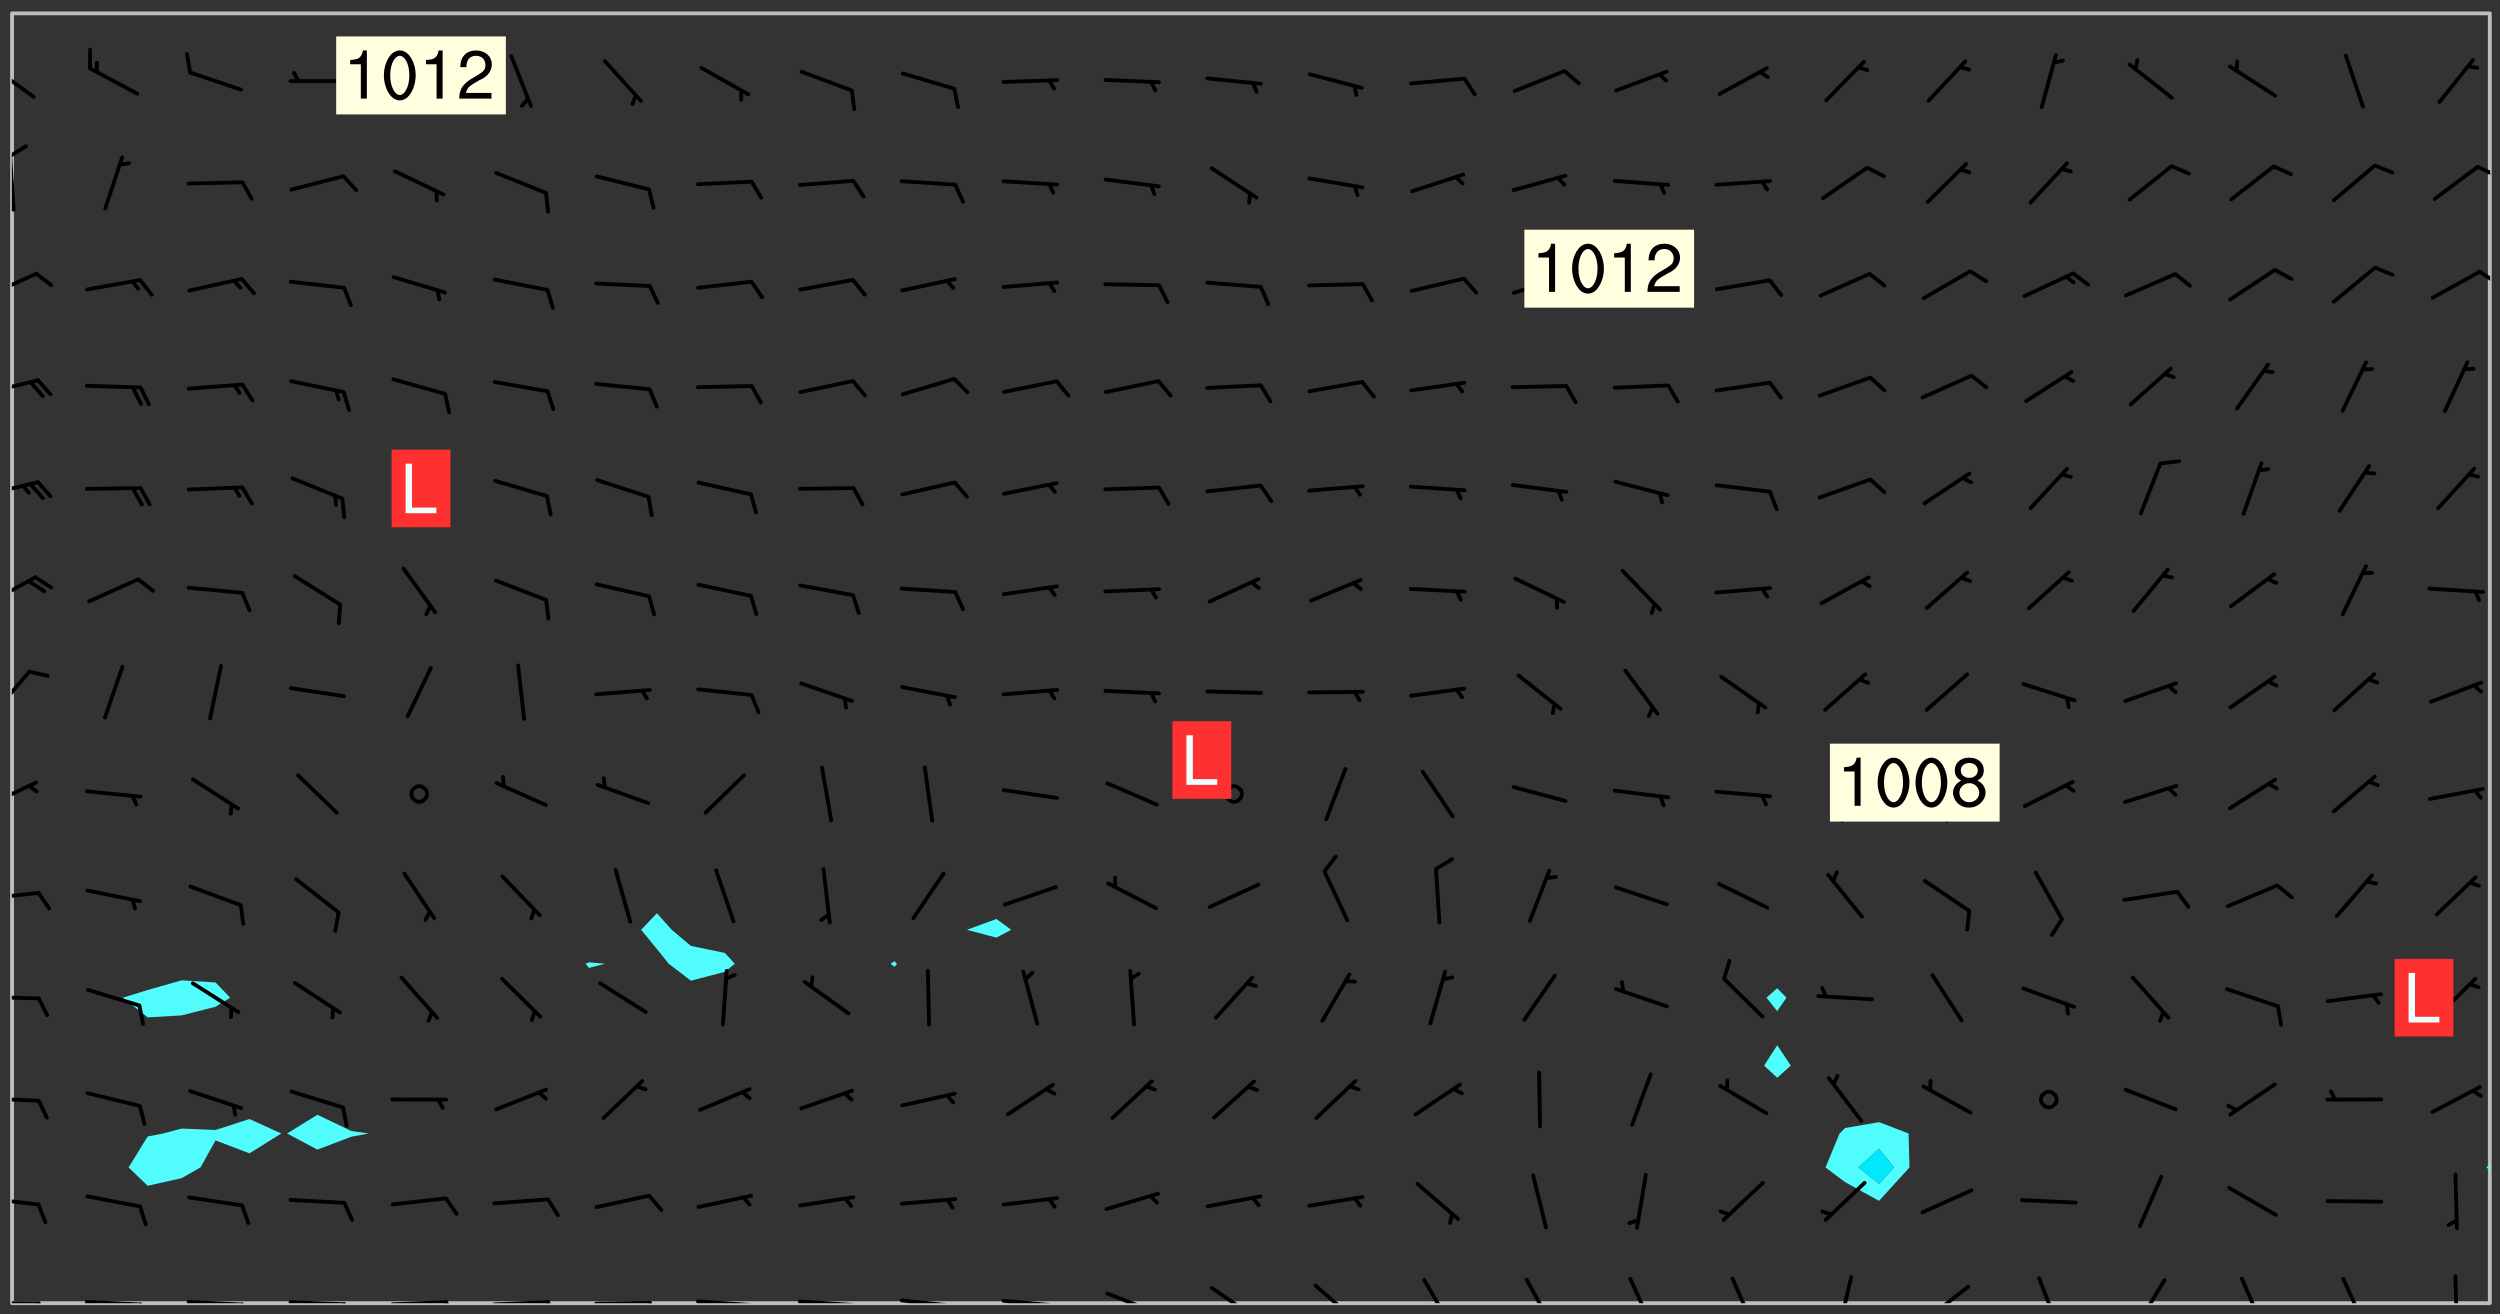 <svg xmlns="http://www.w3.org/2000/svg" role="img" xmlns:xlink="http://www.w3.org/1999/xlink" viewBox="142.45 309.95 326.84 171.84"><rect x="142.45" y="309.95" width="326.84" height="171.84" fill="#333333" stroke="none"/><defs><clipPath id="clip2"><path d="M 144 311.672 L 145 311.672 L 145 480.328 L 144 480.328 Z M 144 311.672"/></clipPath><clipPath id="clip3"><path d="M 144 311.672 L 468 311.672 L 468 480.328 L 144 480.328 Z M 144 311.672"/></clipPath><clipPath id="clip4"><path d="M 467 463 L 468 463 L 468 480.328 L 467 480.328 Z M 467 463"/></clipPath><clipPath id="clip5"><path d="M 467 311.672 L 468 311.672 L 468 463 L 467 463 Z M 467 311.672"/></clipPath><clipPath id="clip6"><path d="M 144 480 L 148 480 L 148 480.328 L 144 480.328 Z M 144 480"/></clipPath><clipPath id="clip7"><path d="M 147 480 L 149 480 L 149 480.328 L 147 480.328 Z M 147 480"/></clipPath><clipPath id="clip8"><path d="M 153 479 L 162 479 L 162 480.328 L 153 480.328 Z M 153 479"/></clipPath><clipPath id="clip9"><path d="M 160 480 L 163 480 L 163 480.328 L 160 480.328 Z M 160 480"/></clipPath><clipPath id="clip10"><path d="M 166 479 L 175 479 L 175 480.328 L 166 480.328 Z M 166 479"/></clipPath><clipPath id="clip11"><path d="M 173 480 L 176 480 L 176 480.328 L 173 480.328 Z M 173 480"/></clipPath><clipPath id="clip12"><path d="M 180 479 L 188 479 L 188 480.328 L 180 480.328 Z M 180 479"/></clipPath><clipPath id="clip13"><path d="M 187 480 L 189 480 L 189 480.328 L 187 480.328 Z M 187 480"/></clipPath><clipPath id="clip14"><path d="M 193 479 L 202 479 L 202 480.328 L 193 480.328 Z M 193 479"/></clipPath><clipPath id="clip15"><path d="M 200 479 L 203 479 L 203 480.328 L 200 480.328 Z M 200 479"/></clipPath><clipPath id="clip16"><path d="M 206 479 L 215 479 L 215 480.328 L 206 480.328 Z M 206 479"/></clipPath><clipPath id="clip17"><path d="M 213 479 L 216 479 L 216 480.328 L 213 480.328 Z M 213 479"/></clipPath><clipPath id="clip18"><path d="M 220 480 L 228 480 L 228 480.328 L 220 480.328 Z M 220 480"/></clipPath><clipPath id="clip19"><path d="M 227 480 L 229 480 L 229 480.328 L 227 480.328 Z M 227 480"/></clipPath><clipPath id="clip20"><path d="M 233 479 L 241 479 L 241 480.328 L 233 480.328 Z M 233 479"/></clipPath><clipPath id="clip21"><path d="M 240 480 L 242 480 L 242 480.328 L 240 480.328 Z M 240 480"/></clipPath><clipPath id="clip22"><path d="M 246 479 L 255 479 L 255 480.328 L 246 480.328 Z M 246 479"/></clipPath><clipPath id="clip23"><path d="M 253 480 L 256 480 L 256 480.328 L 253 480.328 Z M 253 480"/></clipPath><clipPath id="clip24"><path d="M 260 479 L 268 479 L 268 480.328 L 260 480.328 Z M 260 479"/></clipPath><clipPath id="clip25"><path d="M 267 480 L 269 480 L 269 480.328 L 267 480.328 Z M 267 480"/></clipPath><clipPath id="clip26"><path d="M 273 479 L 281 479 L 281 480.328 L 273 480.328 Z M 273 479"/></clipPath><clipPath id="clip27"><path d="M 280 480 L 282 480 L 282 480.328 L 280 480.328 Z M 280 480"/></clipPath><clipPath id="clip28"><path d="M 286 478 L 294 478 L 294 480.328 L 286 480.328 Z M 286 478"/></clipPath><clipPath id="clip29"><path d="M 292 480 L 294 480 L 294 480.328 L 292 480.328 Z M 292 480"/></clipPath><clipPath id="clip30"><path d="M 300 478 L 307 478 L 307 480.328 L 300 480.328 Z M 300 478"/></clipPath><clipPath id="clip31"><path d="M 314 477 L 321 477 L 321 480.328 L 314 480.328 Z M 314 477"/></clipPath><clipPath id="clip32"><path d="M 328 477 L 333 477 L 333 480.328 L 328 480.328 Z M 328 477"/></clipPath><clipPath id="clip33"><path d="M 341 476 L 346 476 L 346 480.328 L 341 480.328 Z M 341 476"/></clipPath><clipPath id="clip34"><path d="M 355 476 L 359 476 L 359 480.328 L 355 480.328 Z M 355 476"/></clipPath><clipPath id="clip35"><path d="M 368 476 L 373 476 L 373 480.328 L 368 480.328 Z M 368 476"/></clipPath><clipPath id="clip36"><path d="M 382 476 L 385 476 L 385 480.328 L 382 480.328 Z M 382 476"/></clipPath><clipPath id="clip37"><path d="M 393 477 L 401 477 L 401 480.328 L 393 480.328 Z M 393 477"/></clipPath><clipPath id="clip38"><path d="M 408 476 L 412 476 L 412 480.328 L 408 480.328 Z M 408 476"/></clipPath><clipPath id="clip39"><path d="M 421 477 L 426 477 L 426 480.328 L 421 480.328 Z M 421 477"/></clipPath><clipPath id="clip40"><path d="M 435 476 L 439 476 L 439 480.328 L 435 480.328 Z M 435 476"/></clipPath><clipPath id="clip41"><path d="M 448 476 L 452 476 L 452 480.328 L 448 480.328 Z M 448 476"/></clipPath><clipPath id="clip42"><path d="M 463 476 L 464 476 L 464 480.328 L 463 480.328 Z M 463 476"/></clipPath><clipPath id="clip43"><path d="M 144 466 L 148 466 L 148 468 L 144 468 Z M 144 466"/></clipPath><clipPath id="clip44"><path d="M 144 453 L 148 453 L 148 455 L 144 455 Z M 144 453"/></clipPath><clipPath id="clip45"><path d="M 144 440 L 148 440 L 148 441 L 144 441 Z M 144 440"/></clipPath><clipPath id="clip46"><path d="M 144 426 L 148 426 L 148 428 L 144 428 Z M 144 426"/></clipPath><clipPath id="clip47"><path d="M 144 412 L 148 412 L 148 416 L 144 416 Z M 144 412"/></clipPath><clipPath id="clip48"><path d="M 144 397 L 147 397 L 147 404 L 144 404 Z M 144 397"/></clipPath><clipPath id="clip49"><path d="M 144 385 L 148 385 L 148 390 L 144 390 Z M 144 385"/></clipPath><clipPath id="clip50"><path d="M 144 372 L 148 372 L 148 375 L 144 375 Z M 144 372"/></clipPath><clipPath id="clip51"><path d="M 144 359 L 148 359 L 148 362 L 144 362 Z M 144 359"/></clipPath><clipPath id="clip52"><path d="M 144 345 L 148 345 L 148 349 L 144 349 Z M 144 345"/></clipPath><clipPath id="clip53"><path d="M 466 345 L 468 345 L 468 348 L 466 348 Z M 466 345"/></clipPath><clipPath id="clip54"><path d="M 144 330 L 145 330 L 145 338 L 144 338 Z M 144 330"/></clipPath><clipPath id="clip55"><path d="M 144 328 L 147 328 L 147 331 L 144 331 Z M 144 328"/></clipPath><clipPath id="clip56"><path d="M 466 331 L 468 331 L 468 334 L 466 334 Z M 466 331"/></clipPath><clipPath id="clip57"><path d="M 144 318 L 148 318 L 148 323 L 144 323 Z M 144 318"/></clipPath><g id="surface747" clip-path="url(#clip1)"><path fill="#fff" fill-opacity="0" fill-rule="evenodd" d="M 0 0 L 1000 0 L 1000 1000 L 0 1000 Z M 0 0"/><path fill="#d3d3d3" fill-opacity="0" fill-rule="evenodd" d="M162.152 355.867L161.918 356.16 161.977 356.395 162.094 356.566 162.27 356.801 162.562 357.148 162.676 357.207 162.793 357.035 162.852 356.801 163.027 356.625 163.492 356.449 164.191 356.449 164.426 356.742 164.715 357.559 164.773 357.734 164.949 357.965 165.301 358.199 166 358.898 166.172 359.074 166.406 359.422 166.641 359.832 166.93 360.414 167.34 360.879 167.57 361.113 167.805 361.289 167.922 361.52 168.098 361.812 168.27 362.977 168.27 363.211 168.328 363.5 168.387 363.617 168.504 363.734 168.852 364.145 168.969 364.316 169.145 364.492 169.32 364.727 169.438 364.898 169.609 365.25 169.668 365.484 169.902 365.891 170.137 365.832 169.961 366.008 169.902 366.938 169.32 366.938 169.086 366.824 168.738 366.938 168.621 367.055 168.562 367.348 168.504 367.523 168.387 367.695 167.922 367.988 167.863 368.223 167.805 368.336 167.805 368.98 167.863 369.152 167.863 369.562 167.922 369.621 167.922 370.027 167.98 370.434 168.098 370.609 168.156 370.668 168.387 371.309 168.328 371.602 168.328 372.301 168.27 372.883 168.27 373.117 168.211 373.348 168.156 373.699 168.156 375.621 168.211 375.738 168.637 375.738 168.27 375.855 168.246 376.207 169.137 377.375 170.879 377.914 172.219 378.273 172.219 378.812 172.309 379.621 172.844 380.336 174.363 380.605 175.254 380.52 175.344 381.684 175.879 381.863 177.039 381.684 179.094 380.699 180.254 380.336 182.133 380.16 183.828 379.98 183.648 380.699 182.133 380.785 180.883 380.875 180.078 381.145 179.004 381.953 179.273 382.672 179.809 383.57 179.629 384.195 179.363 385.004 179.629 386.082 180.254 386.98 181.059 387.16 182.309 386.98 182.043 387.703 182.141 388.207 182.195 388.5 182.195 388.672 182.254 388.965 182.254 389.371 182.43 389.488 182.781 389.605 183.188 389.605 183.48 389.43 183.594 389.312 183.652 389.195 183.77 388.965 183.828 388.789 184.18 388.324 184.41 388.148 184.586 388.09 184.762 388.148 184.82 388.324 184.938 389.312 184.992 389.781 185.051 389.953 185.168 390.188 185.344 390.246 186.16 390.305 186.449 390.305 186.566 390.539 186.625 390.945 186.684 391.297 186.684 392.402 186.801 392.695 186.918 393.043 187.207 393.742 187.383 394.094 187.965 394.848 188.316 395.023 188.488 395.082 188.957 395.316 189.598 395.781 189.945 396.016 190.238 396.191 190.531 396.246 190.762 396.309 191.578 396.656 191.871 396.832 191.984 397.004 192.336 397.355 192.453 397.531 192.977 398.172 192.977 398.461 193.035 398.812 193.035 399.16 193.094 399.512 193.152 399.801 193.27 399.859 193.441 399.918 193.617 399.918 194.199 400.152 194.375 400.27 194.551 400.559 194.727 400.793 194.84 401.027 195.133 401.258 195.25 401.375 195.25 401.785 195.309 401.84 195.598 402.074 195.832 402.191 195.891 402.309 196.008 402.48 196.066 402.598 196.297 402.832 196.355 403.008 196.59 403.066 196.707 403.125 196.59 403.238 196.531 403.355 196.531 403.473 196.414 403.766 196.297 404.055 196.297 404.637 196.473 404.754 196.59 404.812 196.648 404.93 196.766 405.047 196.879 405.105 197.055 405.453 197.113 405.805 197.172 406.211 197.172 406.387 197.113 406.562 196.996 407.262 196.996 407.434 197.113 407.609 197.406 407.902 197.812 407.902 197.988 408.02 198.105 408.191 198.223 408.484 198.223 408.719 197.695 408.719 197.465 408.484 197.23 408.484 197.055 408.543 196.996 409.242 197.055 409.59 197.172 409.766 197.348 410.176 197.465 410.406 197.754 410.875 197.93 410.93 198.453 410.93 198.688 410.988 199.445 411.629 199.504 411.922 199.504 412.156 199.562 412.215 199.793 412.562 199.793 412.914 199.676 413.086 199.676 413.379 199.969 413.668 200.262 413.844 200.434 413.902 200.727 414.078 201.02 414.195 201.602 414.602 201.891 414.836 202.184 415.012 202.402 415.172 202.418 415.184 202.648 415.359 203.289 415.883 203.465 416.117 203.582 416.293 203.758 416.469 203.871 416.641 203.871 417.281 203.988 417.457 204.457 417.574 205.039 417.691 205.273 417.75 205.504 417.863 205.797 417.98 205.91 418.039 206.496 418.391 206.785 418.562 206.961 418.625 207.137 418.68 207.312 418.738 208.012 419.09 208.301 419.266 208.535 419.32 208.824 419.496 209.059 419.613 209.699 420.02 209.992 420.137 210.164 420.195 210.398 420.254 210.809 420.312 211.039 420.371 211.273 420.488 211.332 420.66 210.922 420.836 211.391 420.895 211.449 421.188 211.562 421.422 211.738 421.477 211.973 421.535 212.148 421.594 212.555 421.711 213.195 421.945 213.312 422.117 213.371 422.352 213.371 422.527 213.312 422.645 213.254 423.051 213.488 423.285 213.605 423.344 213.953 423.461 214.594 423.691 214.77 423.809 215.059 423.926 215.234 424.102 215.469 424.566 216.051 425.672 216.227 425.848 216.574 426.023 216.75 426.141 217.102 426.258 218.148 426.781 218.383 426.84 218.848 426.953 219.141 427.012 219.605 427.188 220.363 427.77 220.598 428.004 220.945 428.469 221.121 428.645 221.41 428.879 222.227 429.578 222.52 429.754 222.809 430.043 223.102 430.219 223.395 430.508 224.09 431.148 224.266 431.324 224.559 431.559 224.848 431.793 225.316 432.082 225.957 432.664 226.305 432.898 226.539 433.191 226.887 433.539 227.238 434.004 228.172 434.996 228.52 435.402 228.637 435.578 228.871 435.637 228.984 435.754 229.629 435.93 229.859 436.043 230.094 436.102 230.387 436.277 230.617 436.395 231.551 437.094 231.957 437.5 232.191 437.676 232.598 437.852 232.832 437.969 233.648 438.316 233.996 438.551 234.23 438.668 234.523 438.957 234.754 439.074 235.512 439.426 235.863 439.598 236.094 439.656 236.387 439.773 236.621 439.832 237.492 440.008 238.309 440.008 238.777 440.238 238.949 440.297 239.824 440.996 240.289 441.113 240.582 441.172 240.758 441.23 240.988 441.289 241.457 441.348 241.805 441.406 242.156 441.465 242.562 441.523 242.855 441.523 243.027 441.582 243.027 441.812 243.203 441.988 243.496 441.988 243.844 442.047 244.195 442.105 244.895 442.223 245.535 442.223 246 441.988 246.293 441.812 246.465 441.695 246.875 441.523 247.164 441.348 248.098 440.883 248.566 440.59 249.09 440.297 249.555 440.125 250.02 439.949 251.07 439.484 251.359 439.367 251.77 439.25 252.059 439.133 252.586 438.957 254.102 438.258 254.684 437.91 254.973 437.852 255.266 437.793 255.613 437.676 256.488 437.445 256.84 437.328 256.953 437.328 257.188 437.27 258.062 437.035 258.297 436.977 259.109 436.977 259.461 436.918 260.277 436.801 260.449 436.742 260.801 436.688 261.094 436.629 261.324 436.57 262.141 436.395 262.316 436.336 262.664 436.336 262.898 436.277 263.363 436.16 264.121 435.988 264.355 435.93 264.703 435.93 265.113 435.812 265.402 435.754 266.688 435.695 266.977 435.695 267.387 435.637 267.617 435.578 267.793 435.578 268.668 435.461 269.074 435.461 269.484 435.344 269.832 435.344 270.184 435.23 271.055 435.172 272.805 435.172 273.852 435.461 274.262 435.578 274.551 435.695 274.902 435.812 275.191 435.93 276.242 436.102 276.531 436.16 276.824 436.16 277.117 436.219 277.289 436.277 277.699 436.336 277.871 436.395 277.988 436.453 278.105 436.453 278.223 436.512 278.574 436.57 278.688 436.57 279.098 436.637 281.02 437.031 282.945 437.426 284.465 437.875 286.16 438.594 288.305 439.398 289.91 438.68 291.34 437.875 292.5 436.797 293.75 436.348 296.785 435.629 298.66 435.27 300.805 433.922 303.039 432.668 305.539 431.41 307.234 430.961 309.02 430.781 310.18 430.512 310.805 431.051 312.145 430.781 312.859 429.793 313.844 428.449 314.289 428.27 315.094 427.91 316.969 427.371 318.754 426.922 320.004 426.652 321.164 426.562 322.863 426.473 324.824 426.203 326.074 426.113 326.613 426.113 327.238 426.023 328.129 426.023 330.273 425.844 332.684 425.664 335.273 425.574 336.969 425.754 338.578 425.844 340.008 426.203 341.168 426.922 343.043 427.91 344.203 429.438 344.469 430.152 345.098 430.242 345.453 431.141 345.988 431.68 346.523 433.207 347.598 433.566 348.133 433.566 347.328 434.102 347.418 435.809 348.133 438.504 349.023 439.309 349.918 440.297 350.633 441.555 352.418 442.094 353.938 441.914 354.293 443.258 355.902 442.453 356.883 441.914 357.152 442.184 357.469 441.969 357.688 441.824 358.488 442.273 358.938 441.914 359.293 441.914 359.828 441.645 360.367 440.926 360.902 440.656 361.527 439.668 362.688 440.117 363.527 440.488 364.922 441.105 366.617 440.926 368.223 440.926 370.008 441.016 370.188 439.309 370.723 437.965 371.527 438.234 372.02 439.082 372.422 439.488 372.332 440.027 372.332 440.387 373.047 440.836 373.758 440.566 375.188 440.566 375.547 441.555 375.992 442.812 376.707 444.156 377.957 444.785 379.652 445.414 380.367 445.234 380.547 444.695 381.527 444.605 381.977 444.965 382.062 446.223 381.797 446.852 381.262 447.031 381.262 447.57 381.977 448.555 382.242 449.094 383.227 450.082 384.027 451.16 383.762 451.52 383.672 452.418 383.047 454.75 382.691 456.816 382.602 458.609 382.422 459.328 382.332 459.867 382.332 461.305 381.352 463.188 380.992 464.895 380.457 465.793 379.652 466.961 379.387 467.5 381.441 468.754 381.527 469.113 381.172 469.652 381.082 469.473 381.082 470.281 381.172 471.719 380.727 472.434 379.652 472.527 379.387 473.242 379.922 474.141 380.727 474.859 381.887 475.668 383.227 475.938 383.672 476.297 383.316 476.746 381.527 476.656 380.277 476.207 379.562 475.488 378.938 475.398 378.762 478.988 378.574 480.297 467.934 480.297 467.934 311.703 412.664 311.703 412.664 360.785 413.426 360.91 416.715 361.453 418.738 364.289 418.738 367.043 421.09 367.375 423.438 367.707 427.488 367.707 426.109 371.867 424.086 372.574 422.062 373.277 421.52 373.621 418.926 375.238 418.738 375.355 416.715 373.277 415.984 370.535 413.312 368.457 411.938 364.957 411.871 364.875 409.914 362.203 412.664 360.785 412.664 311.703 294.422 311.703 294.422 403.117 294.539 403.148 294.672 403.16 294.746 403.234 294.852 403.281 294.941 403.34 295.027 403.398 295.117 403.457 295.414 403.754 295.473 403.844 295.504 403.961 295.531 404.078 295.547 404.215 295.516 404.332 295.457 404.422 295.398 404.508 295.355 404.613 295.309 404.715 295.281 404.836 295.281 404.98 295.457 405.25 295.605 405.398 295.68 405.484 295.754 405.559 295.797 405.664 295.859 405.754 295.918 405.84 295.961 405.945 296.02 406.035 296.066 406.137 296.109 406.242 296.168 406.328 296.285 406.508 296.359 406.582 296.422 406.668 296.48 406.758 296.523 406.863 296.582 406.953 296.641 407.039 296.703 407.129 296.762 407.219 296.805 407.32 296.922 407.5 296.996 407.574 297.055 407.66 297.129 407.734 297.219 407.793 297.324 407.84 297.473 407.84 297.605 407.824 297.738 407.84 297.84 407.793 297.914 407.719 297.961 407.617 297.945 407.484 297.945 407.336 297.898 407.23 297.871 407.113 297.824 407.012 297.797 406.891 297.754 406.789 297.691 406.699 297.648 406.598 297.605 406.492 297.574 406.375 297.559 406.242 297.547 406.105 297.633 406.047 297.691 405.961 297.812 405.93 297.855 406.035 297.871 406.168 297.871 406.285 297.93 406.387 297.988 406.477 298.078 406.535 298.227 406.684 298.285 406.773 298.328 406.879 298.316 406.98 298.402 407.039 298.508 407.086 298.594 407.145 298.684 407.203 298.758 407.277 298.641 407.305 298.535 407.352 298.449 407.41 298.375 407.484 298.316 407.574 298.254 407.66 298.227 407.781 298.18 407.883 298.137 407.988 298.105 408.105 298.094 408.238 298.078 408.371 298.078 408.52 298.105 408.637 298.152 408.742 298.195 408.844 298.254 408.934 298.328 409.008 298.418 409.066 298.492 409.141 298.582 409.199 298.641 409.289 298.684 409.395 298.73 409.496 298.848 409.527 298.98 409.543 299.129 409.543 299.246 409.512 299.352 409.555 299.395 409.66 299.441 409.762 299.469 409.883 299.5 410 299.527 410.117 299.559 410.238 299.586 410.355 299.691 410.398 299.793 410.445 299.926 410.43 300.074 410.578 300.137 410.664 300.211 410.738 300.281 410.812 300.371 410.875 300.477 410.918 300.578 410.961 300.695 410.992 300.832 411.008 300.949 410.977 301.023 410.902 301.051 410.785 301.039 410.652 301.008 410.531 300.98 410.414 301.023 410.309 301.141 410.309 301.23 410.371 301.348 410.398 301.496 410.398 301.629 410.414 301.777 410.414 301.91 410.43 302.043 410.414 302.191 410.414 302.324 410.398 302.457 410.387 302.594 410.398 302.711 410.371 302.844 410.355 303.035 410.297 302.977 410.473 302.961 410.605 302.934 410.727 302.918 410.859 302.859 410.945 302.727 410.961 302.621 411.008 302.516 411.051 302.398 411.082 302.281 411.109 302.016 411.141 301.867 411.141 301.734 411.156 301.66 411.23 301.719 411.316 301.867 411.465 301.984 411.645 302.059 411.715 302.148 411.777 302.238 411.836 302.324 411.895 302.414 411.953 302.516 411.996 302.621 412.059 302.727 412.102 302.812 412.16 302.918 412.207 303.02 412.25 303.199 412.367 303.258 412.457 303.215 412.559 303.168 412.664 303.184 412.797 303.406 413.02 303.465 413.109 303.508 413.211 303.539 413.332 303.582 413.434 303.598 413.566 303.629 413.684 303.641 413.82 303.672 413.938 303.82 414.086 303.922 414.129 304.027 414.172 304.145 414.203 304.277 414.219 304.414 414.234 304.531 414.234 304.648 414.203 304.738 414.145 304.781 414.039 304.828 413.938 304.871 413.832 304.902 413.715 304.914 413.582 304.914 413.434 304.902 413.301 304.887 413.168 304.855 413.051 304.812 412.945 304.766 412.84 304.723 412.738 304.68 412.633 304.664 412.5 304.68 412.367 304.707 412.25 304.738 412.133 304.766 412.012 304.812 411.91 304.902 411.852 304.988 411.789 305.062 411.715 305.152 411.656 305.375 411.434 305.434 411.348 305.508 411.273 305.625 411.094 305.684 411.008 305.684 410.859 305.609 410.785 305.508 410.738 305.402 410.695 305.301 410.652 305.242 410.562 305.195 410.457 305.168 410.34 305.258 410.281 305.375 410.25 305.477 410.207 305.656 410.09 305.805 409.941 305.816 409.809 305.805 409.703 305.715 409.645 305.582 409.66 305.434 409.66 305.301 409.676 305.168 409.66 305.047 409.629 304.961 409.57 304.887 409.496 304.828 409.406 304.766 409.32 304.648 409.141 304.59 409.055 304.621 408.934 304.707 408.875 304.828 408.844 304.887 408.758 304.887 408.637 304.855 408.52 304.797 408.43 304.738 408.344 304.691 408.238 304.664 408.121 304.648 407.988 304.707 407.898 304.781 407.824 304.871 407.766 304.988 407.586 305.062 407.512 305.121 407.426 305.27 407.277 305.391 407.246 305.523 407.23 305.656 407.246 305.73 407.32 305.773 407.426 305.789 407.559 305.758 407.676 305.641 407.707 305.508 407.719 305.359 407.867 305.316 407.973 305.27 408.074 305.242 408.195 305.211 408.312 305.211 408.461 305.242 408.578 305.285 408.684 305.344 408.773 305.418 408.844 305.492 408.918 305.609 408.949 305.73 408.977 305.848 408.949 305.98 408.934 306.098 408.934 306.188 408.992 306.262 409.066 306.309 409.172 306.367 409.258 306.469 409.305 306.602 409.32 306.707 409.363 306.793 409.422 306.781 409.527 306.707 409.602 306.527 409.719 306.469 409.809 306.379 409.867 306.309 409.941 306.234 410.016 306.172 410.105 306.145 410.223 306.129 410.355 306.145 410.488 306.129 410.621 306.129 410.77 306.145 410.902 306.172 411.02 306.203 411.141 306.277 411.215 306.367 411.273 306.453 411.332 306.543 411.391 306.66 411.422 306.66 411.508 306.559 411.555 306.469 411.613 306.203 411.645 306.086 411.672 305.938 411.672 305.832 411.715 305.73 411.762 305.672 411.852 305.609 412.086 305.598 412.219 305.566 412.34 305.551 412.473 305.551 412.766 305.539 412.898 305.551 413.035 305.566 413.168 305.699 413.184 305.832 413.195 305.953 413.227 306.039 413.285 306.113 413.359 306.16 413.465 306.203 413.566 306.219 413.699 306.219 414.145 306.203 414.277 306.203 414.723 306.234 414.988 306.262 415.105 306.277 415.238 306.309 415.355 306.395 415.566 306.426 415.832 306.426 415.98 306.395 416.098 306.367 416.215 306.336 416.336 306.309 416.453 306.277 416.57 306.246 416.691 306.234 416.824 306.219 416.957 306.309 417.016 306.426 416.984 306.527 417 306.574 417.105 306.543 417.371 306.543 417.812 306.5 417.918 306.453 418.023 306.41 418.125 306.367 418.23 306.309 418.316 306.277 418.438 306.234 418.555 306.203 418.672 306.188 418.805 306.203 418.938 306.262 419.027 306.367 419.074 306.453 419.133 306.512 419.219 306.5 419.355 306.469 419.473 306.426 419.574 306.426 420.02 306.41 420.152 306.41 420.301 306.379 420.418 306.336 420.523 306.309 420.641 306.262 420.746 306.219 420.848 306.188 420.969 306.16 421.086 306.129 421.219 306.098 421.336 306.07 421.453 306.027 421.559 305.996 421.676 305.965 421.797 305.953 421.93 305.938 422.062 305.938 422.359 305.965 422.477 305.965 422.625 306.012 423.023 306.039 423.141 306.098 423.23 306.219 423.262 306.367 423.262 306.5 423.246 306.559 423.336 306.559 423.453 306.5 423.543 306.41 423.602 306.309 423.645 306.203 423.691 306.113 423.75 306.027 423.809 305.891 423.824 305.773 423.793 305.641 423.777 305.539 423.824 305.477 423.91 305.465 424.047 305.449 424.18 305.418 424.297 305.391 424.414 305.375 424.547 305.344 424.668 305.344 424.965 305.359 425.098 305.391 425.215 305.391 425.363 305.402 425.496 305.402 425.645 305.375 425.762 305.328 425.863 305.301 425.984 305.27 426.102 305.211 426.191 305.137 426.266 305.035 426.309 304.93 426.355 304.812 426.383 304.691 426.414 304.59 426.367 304.648 426.281 304.754 426.234 304.781 426.117 304.812 426 304.84 425.879 304.871 425.762 304.871 425.613 304.887 425.48 304.855 425.363 304.812 425.258 304.707 425.273 304.633 425.348 304.531 425.391 304.441 425.453 304.367 425.527 304.324 425.629 304.309 425.762 304.277 425.879 304.25 426 304.219 426.117 304.191 426.234 304.16 426.355 304.133 426.473 304.102 426.59 304.059 426.695 303.969 426.754 303.879 426.754 303.762 426.723 303.73 426.637 303.746 426.5 303.715 426.383 303.715 426.234 303.703 426.102 303.703 425.953 303.641 425.719 303.613 425.598 303.57 425.496 303.523 425.391 303.465 425.305 303.406 425.215 303.363 425.109 303.301 425.023 303.152 424.875 303.082 424.801 302.977 424.754 302.871 424.711 302.77 424.668 302.473 424.371 302.383 424.297 302.297 424.238 302.191 424.195 302.102 424.133 302.016 424.074 301.91 424.031 301.82 423.973 301.734 423.91 301.66 423.84 301.555 423.793 301.469 423.734 301.363 423.691 301.273 423.629 301.172 423.586 301.066 423.543 300.98 423.484 300.875 423.438 300.77 423.395 300.668 423.348 300.578 423.289 300.477 423.246 300.371 423.203 300.281 423.141 300.164 423.113 300.031 423.098 299.898 423.113 299.75 423.113 299.617 423.129 299.5 423.098 299.41 423.039 299.336 422.965 299.246 422.906 299.145 422.859 298.996 422.859 298.875 422.832 298.773 422.789 298.699 422.715 298.582 422.535 298.492 422.477 298.391 422.434 298.301 422.371 298.195 422.328 298.105 422.27 298.02 422.211 297.914 422.164 297.855 422.078 297.797 421.988 297.754 421.883 297.707 421.781 297.633 421.707 297.547 421.648 297.473 421.574 297.383 421.516 297.16 421.293 297.117 421.188 297.086 420.922 297.191 420.879 297.336 420.879 297.441 420.922 297.516 420.996 297.605 421.055 297.691 421.113 297.797 421.16 297.887 421.219 298.035 421.367 298.105 421.441 298.254 421.59 298.316 421.676 298.391 421.75 298.477 421.809 298.551 421.883 298.641 421.945 298.73 422.004 298.816 422.062 299.086 422.238 299.188 422.285 299.293 422.328 299.395 422.371 299.441 422.297 299.5 422.211 299.574 422.137 299.645 422.062 299.75 422.105 299.824 422.18 299.883 422.27 299.926 422.371 299.973 422.477 300.016 422.582 300.137 422.609 300.254 422.582 300.328 422.492 300.371 422.387 300.43 422.297 300.504 422.223 300.609 422.18 300.727 422.152 300.859 422.164 300.949 422.223 301.098 422.371 301.156 422.461 301.199 422.566 301.246 422.668 301.289 422.773 301.332 422.875 301.438 422.922 301.543 422.965 301.676 422.98 301.762 422.922 301.82 422.832 301.895 422.758 302 422.715 302.117 422.742 302.223 422.789 302.324 422.832 302.43 422.875 302.531 422.922 302.711 423.039 302.711 423.156 302.695 423.289 302.711 423.422 302.727 423.559 302.785 423.645 302.887 423.691 303.008 423.719 303.125 423.75 303.273 423.75 303.391 423.719 303.449 423.629 303.629 423.512 303.688 423.422 303.762 423.348 303.82 423.262 303.938 423.082 304.117 422.965 304.234 422.996 304.324 423.055 304.367 423.129 304.352 423.262 304.352 423.379 304.441 423.438 304.59 423.438 304.723 423.422 304.855 423.41 305.121 423.379 305.227 423.336 305.344 423.305 305.465 423.277 305.539 423.203 305.609 423.129 305.672 423.039 305.656 422.934 305.609 422.832 305.508 422.789 305.402 422.773 305.285 422.801 305.02 422.832 304.871 422.832 304.797 422.758 304.707 422.699 304.59 422.668 304.473 422.641 304.34 422.625 304.191 422.625 304.059 422.641 303.762 422.641 303.656 422.594 303.508 422.445 303.465 422.344 303.406 422.254 303.629 422.031 303.715 421.973 303.82 421.93 303.938 421.898 304.07 421.883 304.203 421.898 304.34 421.914 304.441 421.957 304.574 421.945 304.664 421.883 304.766 421.84 304.828 421.75 304.781 421.648 304.691 421.59 304.574 421.559 304.473 421.516 304.414 421.426 304.352 421.336 304.352 421.219 304.367 421.086 304.473 421.039 304.547 420.969 304.547 420.848 304.457 420.789 304.426 420.672 304.516 420.613 304.59 420.539 304.633 420.434 304.691 420.344 304.738 420.242 304.754 420.109 304.754 419.961 304.707 419.855 304.664 419.754 304.574 419.695 304.441 419.68 304.34 419.637 304.203 419.621 304.086 419.59 303.641 419.59 303.508 419.574 303.375 419.562 303.242 419.547 303.125 419.516 302.977 419.516 302.844 419.5 302.711 419.488 302.445 419.457 302.324 419.414 302.238 419.355 302.164 419.281 302.164 419.133 302.176 419 302.281 418.953 302.383 418.91 302.516 418.895 302.668 418.895 302.801 418.879 303.094 418.879 303.215 418.91 303.316 418.953 303.406 419.012 303.641 419.074 303.762 419.027 303.852 418.969 303.953 418.926 304.086 418.91 304.191 418.953 304.293 419 304.426 419.012 304.547 418.984 304.691 418.984 304.812 418.953 304.93 418.926 305.035 418.879 305.109 418.805 305.195 418.746 305.344 418.598 305.402 418.512 305.449 418.406 305.477 418.289 305.492 418.184 305.391 418.141 305.301 418.082 305.184 418.051 305.078 418.008 304.988 417.945 304.914 417.859 304.84 417.785 304.738 417.742 304.633 417.695 304.531 417.652 304.473 417.562 304.426 417.461 304.34 417.25 304.277 417.164 304.219 417.074 304.145 417 304.059 416.941 303.789 416.941 303.672 416.973 303.582 417.031 303.48 417.074 303.348 417.09 303.242 417.074 303.215 416.957 303.152 416.867 303.035 416.836 302.934 416.793 302.785 416.645 302.754 416.527 302.738 416.422 302.812 416.348 302.992 416.23 303.109 416.203 303.227 416.172 303.363 416.188 303.465 416.23 303.57 416.273 303.672 416.32 303.777 416.363 303.895 416.395 304.027 416.41 304.145 416.438 304.277 416.453 304.383 416.438 304.473 416.379 304.398 416.305 304.293 416.262 304.219 416.188 304.145 416.098 303.996 415.949 303.91 415.891 303.82 415.832 303.746 415.758 303.656 415.699 303.555 415.652 303.434 415.625 303.332 415.578 303.227 415.535 303.109 415.504 303.008 415.461 302.887 415.43 302.738 415.43 302.621 415.461 302.516 415.504 302.43 415.566 302.25 415.684 302.164 415.742 302.074 415.801 301.969 415.848 301.883 415.906 301.777 415.949 301.676 415.992 301.57 416.039 301.496 416.113 301.438 416.203 301.379 416.289 301.332 416.395 301.273 416.48 301.199 416.555 301.066 416.543 300.949 416.512 300.832 416.512 300.758 416.586 300.668 416.645 300.594 416.719 300.504 416.777 300.418 416.836 300.312 416.883 300.211 416.926 300.074 416.941 299.973 416.898 299.824 416.75 299.719 416.703 299.633 416.703 299.527 416.75 299.426 416.793 299.305 416.824 299.188 416.793 299.113 416.719 299.113 416.602 299.145 416.48 299.219 416.41 299.277 416.32 299.352 416.246 299.469 416.215 299.574 416.172 299.867 416.172 300 416.156 300.137 416.141 300.238 416.098 300.328 416.039 300.43 415.992 300.52 415.934 300.652 415.922 300.742 415.98 300.875 415.992 300.965 415.934 301.051 415.875 301.156 415.832 301.246 415.773 301.332 415.711 301.422 415.652 301.57 415.504 301.629 415.418 301.688 415.328 301.793 415.285 301.926 415.27 302.043 415.297 302.164 415.328 302.223 415.27 302.281 415.18 302.312 414.914 302.34 414.797 302.445 414.809 302.578 414.824 302.68 414.781 302.77 414.723 302.828 414.633 302.902 414.559 302.961 414.469 303.008 414.367 303.02 414.234 303.008 414.102 302.961 413.996 302.812 413.848 302.754 413.758 302.695 413.672 302.652 413.566 302.652 413.121 302.668 412.988 302.668 412.84 302.68 412.707 302.621 412.648 302.531 412.707 302.43 412.664 302.25 412.547 302.164 412.488 302.102 412.398 302.043 412.309 301.969 412.234 301.883 412.176 301.762 412.207 301.66 412.219 301.555 412.266 301.469 412.324 301.363 412.367 301.215 412.516 301.125 412.574 301.039 412.633 300.949 412.695 300.844 412.738 300.711 412.754 300.711 412.633 300.816 412.59 300.934 412.559 301.008 412.488 301.051 412.383 301.051 412.234 301.023 412.117 300.875 411.969 300.742 411.953 300.594 411.953 300.477 411.984 300.371 412.027 300.27 412.07 300.18 412.133 300.062 412.16 299.988 412.086 300 411.953 299.957 411.852 299.914 411.746 299.824 411.688 299.707 411.715 299.586 411.746 299.469 411.777 299.367 411.82 299.246 411.852 299.145 411.895 299.039 411.938 298.949 411.996 298.848 412.012 298.848 411.895 298.863 411.762 298.805 411.672 298.73 411.715 298.582 411.863 298.523 411.953 298.449 412.027 298.402 412.133 298.359 412.234 298.285 412.309 298.227 412.398 298.152 412.473 298.094 412.559 298.02 412.633 297.93 412.695 297.855 412.766 297.781 412.84 297.68 412.855 297.547 412.871 297.441 412.828 297.441 412.707 297.59 412.559 297.633 412.457 297.691 412.367 297.738 412.266 297.781 412.16 297.84 412.07 297.871 411.953 297.914 411.852 297.945 411.73 297.973 411.613 298.02 411.508 298.062 411.406 298.105 411.301 298.18 411.23 298.27 411.168 298.359 411.109 298.461 411.066 298.758 411.066 299.023 411.035 299.129 410.992 299.055 410.918 298.938 410.887 298.832 410.844 298.742 410.785 298.641 410.738 298.551 410.68 298.449 410.637 298.344 410.594 298.254 410.531 298.168 410.473 298.062 410.43 297.961 410.387 297.84 410.355 297.723 410.324 297.621 410.281 297.5 410.25 297.398 410.207 297.309 410.148 297.266 410.043 297.25 409.91 297.352 409.867 297.484 409.852 297.621 409.867 297.754 409.852 297.855 409.809 297.914 409.719 297.93 409.613 297.84 409.555 297.766 409.48 297.664 409.438 297.574 409.379 297.426 409.23 297.383 409.125 297.367 408.992 297.367 408.699 297.309 408.609 297.219 408.551 297.145 408.477 297.102 408.371 297.07 408.254 297.012 408.164 296.938 408.09 296.82 408.062 296.746 407.988 296.656 407.93 296.566 407.867 296.48 407.809 296.406 407.734 296.348 407.648 296.301 407.543 296.215 407.484 296.066 407.336 295.871 407.277 295.738 407.293 295.637 407.336 295.562 407.41 295.516 407.512 295.473 407.617 295.414 407.707 295.355 407.793 295.059 408.09 294.969 408.148 294.883 408.148 294.82 408.062 294.777 407.957 294.809 407.84 294.867 407.75 294.895 407.633 294.883 407.5 294.793 407.438 294.688 407.484 294.57 407.512 294.453 407.543 294.184 407.719 294.082 407.766 293.965 407.793 293.859 407.84 293.77 407.898 293.668 407.941 293.609 407.855 293.562 407.75 293.578 407.617 293.625 407.512 293.695 407.438 293.77 407.367 293.828 407.277 293.828 407.129 293.785 407.023 293.547 407.023 293.445 407.07 293.414 407.188 293.387 407.305 293.355 407.426 293.281 407.469 293.148 407.484 293.074 407.438 293.031 407.336 292.988 407.23 292.941 407.129 292.898 407.023 292.777 407.055 292.676 407.098 292.543 407.113 292.426 407.145 292.32 407.188 292.23 407.246 292.129 407.293 292.008 407.32 291.875 407.336 291.773 407.293 291.715 407.203 291.668 407.098 291.625 406.996 291.582 406.891 291.582 406.773 291.641 406.684 291.727 406.625 291.906 406.508 292.008 406.461 292.113 406.418 292.219 406.359 292.32 406.316 292.41 406.254 292.512 406.211 292.617 406.152 292.719 406.105 292.809 406.047 292.914 406.004 293.016 405.961 293.105 405.898 293.207 405.855 293.344 405.84 293.461 405.871 293.562 405.914 293.684 405.945 293.785 405.988 293.891 406.035 293.992 406.078 294.098 406.121 294.199 406.168 294.305 406.211 294.406 406.254 294.512 406.301 294.598 406.359 294.703 406.402 294.82 406.434 294.926 406.477 295.027 406.523 295.117 406.582 295.223 406.625 295.324 406.668 295.43 406.715 295.547 406.742 295.648 406.789 295.77 406.816 295.918 406.816 296.004 406.758 296.02 406.656 296.078 406.566 296.051 406.449 295.977 406.375 295.859 406.195 295.785 406.121 295.695 406.047 295.516 405.93 295.43 405.871 295.324 405.828 295.223 405.781 294.953 405.605 294.895 405.516 294.82 405.441 294.762 405.352 294.719 405.25 294.688 405.133 294.672 404.996 294.672 404.434 294.66 404.301 294.645 404.168 294.613 404.051 294.598 403.918 294.586 403.785 294.555 403.664 294.332 403.441 294.273 403.355 294.258 403.25 294.289 403.133 294.422 403.117 294.422 311.703 172.992 311.703 172.992 313.156 172.934 313.391 172.582 314.441 172.41 314.965 172.293 315.312 172.117 315.723 172 315.895 171.766 316.188 171.535 316.246 171.184 316.246 171.066 316.305 170.836 316.711 170.836 317.004 170.953 317.18 171.184 317.41 171.301 317.645 171.941 318.402 172.234 318.867 172.41 319.102 172.641 319.453 172.875 319.801 173.516 320.617 173.691 321.082 173.863 321.492 173.98 322.188 174.156 322.656 174.273 324.055 174.332 324.52 174.332 325.395 174.449 326.441 174.449 331.223 174.391 331.688 174.039 332.969 173.863 333.492 173.75 333.902 173.398 334.832 172.934 336 172.699 336.582 172.582 336.758 172.41 337.105 172.234 337.512 171.883 338.328 171.824 338.621 171.711 338.914 171.594 339.203 171.535 339.379 171.418 340.254 171.359 340.66 171.301 340.777 171.242 340.953 171.184 341.125 170.953 341.652 170.836 341.824 170.836 342.059 170.719 342.293 170.66 342.465 170.484 343.051 170.484 343.34 170.426 343.516 170.426 343.809 170.367 343.922 170.309 344.449 170.309 344.621 170.254 344.855 170.254 347.477 170.078 348.293 169.961 348.469 169.785 348.703 169.668 348.875 169.555 349.109 168.969 350.043 168.738 350.332 168.445 350.797 168.27 351.031 167.98 351.383 167.629 352.082 167.516 352.312 167.34 352.723 167.164 352.953 166.758 353.48 165.941 354.18 165.648 354.352 165.359 354.586 165.184 354.703 165.008 354.879 164.484 355.285 163.957 355.461 163.785 355.637 163.551 355.691 162.91 355.867 162.152 355.867M174.363 386.891L173.289 387.34 173.648 388.234 174.898 387.52 175.344 386.98 174.363 386.891"/><path fill="#d3d3d3" fill-opacity="0" fill-rule="evenodd" d="M201.508 416.598L200.613 416.598 201.062 417.227 202.043 417.586 202.848 417.496 203.293 416.508 203.117 416.598 202.402 416.242 201.508 416.598M356.129 475.668L356.07 475.145 356.07 474.852 356.184 474.559 356.242 474.328 356.711 473.859 356.824 473.859 356.941 473.746 357.059 473.688 357.234 473.688 357.469 473.629 357.816 473.629 358.051 473.688 358.168 473.746 358.398 473.918 358.457 474.094 358.574 474.676 358.574 474.969 358.457 475.145 358.285 475.434 358.109 475.609 357.582 476.133 357.352 476.367 357.234 476.426 357.059 476.426 356.941 476.367 356.535 476.074 356.359 475.957 356.242 475.898 356.184 475.785 356.129 475.668M362.77 464.711L362.711 464.539 362.711 463.43 362.77 463.258 362.945 463.199 363.117 463.141 363.293 463.141 363.527 463.082 363.645 463.141 363.703 463.84 363.645 464.012 363.527 464.188 363.41 464.246 363.176 464.77 363.062 464.828 362.828 464.828 362.77 464.711M372.383 450.32L372.266 450.145 372.266 449.445 372.559 448.57 372.676 448.398 372.852 448.047 372.965 447.816 373.082 447.523 373.434 446.766 373.551 446.535 373.723 446.301 373.898 446.301 374.016 446.242 374.656 446.242 374.773 446.301 375.008 446.535 375.18 446.648 375.531 446.941 375.648 447.059 375.762 447.234 375.762 447.348 375.879 447.406 375.996 447.523 375.996 448.223 375.938 448.398 375.938 448.629 375.879 448.805 375.531 449.855 375.414 450.086 375.297 450.32 375.18 450.379 374.949 450.613 374.309 450.902 373.434 450.902 373.023 450.785 372.383 450.32"/><path fill="none" stroke="#bebebe" stroke-linecap="round" stroke-linejoin="round" stroke-miterlimit="10" stroke-width=".5" d="M 431.957 354.305 L 108.027 354.305 L 108.027 185.68 L 431.957 185.68 L 431.957 354.305" transform="matrix(1 0 0 -1 36 666)"/><g clip-path="url(#clip2)"><path fill="#fff" fill-opacity="0" fill-rule="evenodd" d="M 144 475.891 L 144 480.328 L 144.004 480.328 L 144 480.328 L 144 311.672 L 144.004 311.672 L 144 311.672 L 144 475.891"/></g><g clip-path="url(#clip3)"><path fill="#fff" fill-opacity="0" fill-rule="evenodd" d="M 144.004 480.328 L 144.004 311.672 L 166.191 311.672 L 166.191 438.113 L 161.754 439.379 L 158.516 440.383 L 161.754 442.957 L 166.191 442.699 L 170.629 441.574 L 172.547 440.383 L 170.629 438.391 L 166.191 438.113 L 166.191 311.672 L 175.066 311.672 L 175.066 456.246 L 170.629 457.68 L 166.191 457.492 L 163.773 458.137 L 161.754 458.531 L 159.262 462.574 L 161.754 464.973 L 166.191 463.98 L 168.664 462.574 L 170.629 459.043 L 175.066 460.734 L 179.219 458.137 L 175.066 456.246 L 175.066 311.672 L 183.945 311.672 L 183.945 455.691 L 179.988 458.137 L 183.945 460.25 L 188.383 458.562 L 190.648 458.137 L 188.383 457.812 L 183.945 455.691 L 183.945 311.672 L 219.453 311.672 L 219.453 435.762 L 219.008 435.945 L 219.453 436.488 L 221.562 435.945 L 219.453 435.762 L 219.453 311.672 L 228.328 311.672 L 228.328 429.34 L 226.27 431.508 L 228.328 434.016 L 229.879 435.945 L 232.766 438.164 L 237.207 437.008 L 238.52 435.945 L 237.207 434.531 L 232.766 433.605 L 230.27 431.508 L 228.328 429.34 L 228.328 311.672 L 259.398 311.672 L 259.398 435.613 L 258.867 435.945 L 259.398 436.348 L 259.711 435.945 L 259.398 435.613 L 259.398 311.672 L 272.711 311.672 L 272.711 430.094 L 268.852 431.508 L 272.711 432.531 L 274.656 431.508 L 272.711 430.094 L 272.711 311.672 L 374.793 311.672 L 374.793 439.141 L 373.395 440.383 L 374.793 442.141 L 374.793 446.598 L 373.082 449.262 L 374.793 450.852 L 376.566 449.262 L 374.793 446.598 L 374.793 442.141 L 376.008 440.383 L 374.793 439.141 L 374.793 311.672 L 388.109 311.672 L 388.109 456.656 L 383.672 457.418 L 382.949 458.137 L 381.109 462.574 L 383.672 464.5 L 388.109 466.945 L 392.086 462.574 L 391.973 458.137 L 388.109 456.656 L 388.109 311.672 L 467.996 311.672 L 467.996 462.105 L 467.531 462.574 L 467.996 463.035 L 467.996 480.328 L 144.004 480.328"/></g><path fill="#50fcfc" fill-rule="evenodd" d="M161.754 442.957L158.516 440.383 161.754 439.379 166.191 438.113 170.629 438.391 172.547 440.383 170.629 441.574 166.191 442.699 161.754 442.957M161.754 464.973L159.262 462.574 161.754 458.531 163.773 458.137 166.191 457.492 170.629 457.68 175.066 456.246 179.219 458.137 175.066 460.734 170.629 459.043 168.664 462.574 166.191 463.98 161.754 464.973M183.945 460.25L179.988 458.137 183.945 455.691 188.383 457.812 190.648 458.137 188.383 458.562 183.945 460.25M219.453 436.488L219.008 435.945 219.453 435.762 221.562 435.945 219.453 436.488M228.328 434.016L226.27 431.508 228.328 429.34 230.27 431.508 232.766 433.605 237.207 434.531 238.52 435.945 237.207 437.008 232.766 438.164 229.879 435.945 228.328 434.016M259.398 436.348L258.867 435.945 259.398 435.613 259.711 435.945 259.398 436.348M272.711 432.531L268.852 431.508 272.711 430.094 274.656 431.508 272.711 432.531M374.793 450.852L373.082 449.262 374.793 446.598 376.566 449.262 374.793 450.852M374.793 442.141L373.395 440.383 374.793 439.141 376.008 440.383 374.793 442.141M383.672 464.5L381.109 462.574 382.949 458.137 383.672 457.418 388.109 456.656 388.109 460.137 385.406 462.574 388.109 464.727 390.066 462.574 388.109 460.137 388.109 456.656 391.973 458.137 392.086 462.574 388.109 466.945 383.672 464.5"/><path fill="#00e8fc" fill-rule="evenodd" d="M 388.109 464.727 L 385.406 462.574 L 388.109 460.137 L 390.066 462.574 L 388.109 464.727"/><path fill="#50fcfc" fill-rule="evenodd" d="M 467.996 463.035 L 467.531 462.574 L 467.996 462.105 L 467.996 463.035"/><g clip-path="url(#clip4)"><path fill="#fff" fill-opacity="0" fill-rule="evenodd" d="M 467.996 480.328 L 468 480.328 L 468 463.035 L 468 480.328 L 467.996 480.328"/></g><path fill="#50fcfc" fill-rule="evenodd" d="M 467.996 462.105 L 467.996 463.035 L 468 463.035 L 468 462.105 L 467.996 462.105"/><g clip-path="url(#clip5)"><path fill="#fff" fill-opacity="0" fill-rule="evenodd" d="M 467.996 311.672 L 468 311.672 L 468 462.105 L 468 311.672 L 467.996 311.672"/></g><g clip-path="url(#clip6)"><path fill="none" stroke="#000" stroke-linecap="round" stroke-linejoin="round" stroke-miterlimit="10" stroke-width=".5" d="M 111.512 185.648 L 104.488 185.695" transform="matrix(1 0 0 -1 36 666)"/></g><g clip-path="url(#clip7)"><path fill="none" stroke="#000" stroke-linecap="round" stroke-linejoin="round" stroke-miterlimit="10" stroke-width=".5" d="M 111.512 185.648 L 112.652 183.473" transform="matrix(1 0 0 -1 36 666)"/></g><g clip-path="url(#clip8)"><path fill="none" stroke="#000" stroke-linecap="round" stroke-linejoin="round" stroke-miterlimit="10" stroke-width=".5" d="M 124.824 185.504 L 117.805 185.84" transform="matrix(1 0 0 -1 36 666)"/></g><g clip-path="url(#clip9)"><path fill="none" stroke="#000" stroke-linecap="round" stroke-linejoin="round" stroke-miterlimit="10" stroke-width=".5" d="M 124.824 185.504 L 125.871 183.285" transform="matrix(1 0 0 -1 36 666)"/></g><g clip-path="url(#clip10)"><path fill="none" stroke="#000" stroke-linecap="round" stroke-linejoin="round" stroke-miterlimit="10" stroke-width=".5" d="M 138.141 185.5 L 131.121 185.84" transform="matrix(1 0 0 -1 36 666)"/></g><g clip-path="url(#clip11)"><path fill="none" stroke="#000" stroke-linecap="round" stroke-linejoin="round" stroke-miterlimit="10" stroke-width=".5" d="M 138.141 185.5 L 139.184 183.281" transform="matrix(1 0 0 -1 36 666)"/></g><g clip-path="url(#clip12)"><path fill="none" stroke="#000" stroke-linecap="round" stroke-linejoin="round" stroke-miterlimit="10" stroke-width=".5" d="M 151.457 185.543 L 144.434 185.801" transform="matrix(1 0 0 -1 36 666)"/></g><g clip-path="url(#clip13)"><path fill="none" stroke="#000" stroke-linecap="round" stroke-linejoin="round" stroke-miterlimit="10" stroke-width=".5" d="M 151.457 185.543 L 152.527 183.336" transform="matrix(1 0 0 -1 36 666)"/></g><g clip-path="url(#clip14)"><path fill="none" stroke="#000" stroke-linecap="round" stroke-linejoin="round" stroke-miterlimit="10" stroke-width=".5" d="M 164.77 185.809 L 157.75 185.535" transform="matrix(1 0 0 -1 36 666)"/></g><g clip-path="url(#clip15)"><path fill="none" stroke="#000" stroke-linecap="round" stroke-linejoin="round" stroke-miterlimit="10" stroke-width=".5" d="M 164.77 185.809 L 166.008 183.688" transform="matrix(1 0 0 -1 36 666)"/></g><g clip-path="url(#clip16)"><path fill="none" stroke="#000" stroke-linecap="round" stroke-linejoin="round" stroke-miterlimit="10" stroke-width=".5" d="M 178.086 185.816 L 171.066 185.523" transform="matrix(1 0 0 -1 36 666)"/></g><g clip-path="url(#clip17)"><path fill="none" stroke="#000" stroke-linecap="round" stroke-linejoin="round" stroke-miterlimit="10" stroke-width=".5" d="M 178.086 185.816 L 179.328 183.699" transform="matrix(1 0 0 -1 36 666)"/></g><g clip-path="url(#clip18)"><path fill="none" stroke="#000" stroke-linecap="round" stroke-linejoin="round" stroke-miterlimit="10" stroke-width=".5" d="M 191.402 185.723 L 184.379 185.617" transform="matrix(1 0 0 -1 36 666)"/></g><g clip-path="url(#clip19)"><path fill="none" stroke="#000" stroke-linecap="round" stroke-linejoin="round" stroke-miterlimit="10" stroke-width=".5" d="M 191.402 185.723 L 192.586 183.574" transform="matrix(1 0 0 -1 36 666)"/></g><g clip-path="url(#clip20)"><path fill="none" stroke="#000" stroke-linecap="round" stroke-linejoin="round" stroke-miterlimit="10" stroke-width=".5" d="M 204.711 185.426 L 197.699 185.918" transform="matrix(1 0 0 -1 36 666)"/></g><g clip-path="url(#clip21)"><path fill="none" stroke="#000" stroke-linecap="round" stroke-linejoin="round" stroke-miterlimit="10" stroke-width=".5" d="M 204.711 185.426 L 205.707 183.184" transform="matrix(1 0 0 -1 36 666)"/></g><g clip-path="url(#clip22)"><path fill="none" stroke="#000" stroke-linecap="round" stroke-linejoin="round" stroke-miterlimit="10" stroke-width=".5" d="M 218.027 185.438 L 211.016 185.906" transform="matrix(1 0 0 -1 36 666)"/></g><g clip-path="url(#clip23)"><path fill="none" stroke="#000" stroke-linecap="round" stroke-linejoin="round" stroke-miterlimit="10" stroke-width=".5" d="M 218.027 185.438 L 219.031 183.199" transform="matrix(1 0 0 -1 36 666)"/></g><g clip-path="url(#clip24)"><path fill="none" stroke="#000" stroke-linecap="round" stroke-linejoin="round" stroke-miterlimit="10" stroke-width=".5" d="M 231.328 185.305 L 224.34 186.039" transform="matrix(1 0 0 -1 36 666)"/></g><g clip-path="url(#clip25)"><path fill="none" stroke="#000" stroke-linecap="round" stroke-linejoin="round" stroke-miterlimit="10" stroke-width=".5" d="M 231.328 185.305 L 232.25 183.031" transform="matrix(1 0 0 -1 36 666)"/></g><g clip-path="url(#clip26)"><path fill="none" stroke="#000" stroke-linecap="round" stroke-linejoin="round" stroke-miterlimit="10" stroke-width=".5" d="M 244.648 185.352 L 237.652 185.992" transform="matrix(1 0 0 -1 36 666)"/></g><g clip-path="url(#clip27)"><path fill="none" stroke="#000" stroke-linecap="round" stroke-linejoin="round" stroke-miterlimit="10" stroke-width=".5" d="M 244.648 185.352 L 245.602 183.09" transform="matrix(1 0 0 -1 36 666)"/></g><g clip-path="url(#clip28)"><path fill="none" stroke="#000" stroke-linecap="round" stroke-linejoin="round" stroke-miterlimit="10" stroke-width=".5" d="M 257.738 184.387 L 251.195 186.953" transform="matrix(1 0 0 -1 36 666)"/></g><g clip-path="url(#clip29)"><path fill="none" stroke="#000" stroke-linecap="round" stroke-linejoin="round" stroke-miterlimit="10" stroke-width=".5" d="M 256.785 184.762 L 256.926 183.543" transform="matrix(1 0 0 -1 36 666)"/></g><g clip-path="url(#clip30)"><path fill="none" stroke="#000" stroke-linecap="round" stroke-linejoin="round" stroke-miterlimit="10" stroke-width=".5" d="M 270.676 183.68 L 264.887 187.66" transform="matrix(1 0 0 -1 36 666)"/></g><g clip-path="url(#clip31)"><path fill="none" stroke="#000" stroke-linecap="round" stroke-linejoin="round" stroke-miterlimit="10" stroke-width=".5" d="M 283.754 183.375 L 278.438 187.969" transform="matrix(1 0 0 -1 36 666)"/></g><g clip-path="url(#clip32)"><path fill="none" stroke="#000" stroke-linecap="round" stroke-linejoin="round" stroke-miterlimit="10" stroke-width=".5" d="M 296.176 182.633 L 292.645 188.707" transform="matrix(1 0 0 -1 36 666)"/></g><g clip-path="url(#clip33)"><path fill="none" stroke="#000" stroke-linecap="round" stroke-linejoin="round" stroke-miterlimit="10" stroke-width=".5" d="M 309.41 182.586 L 306.043 188.754" transform="matrix(1 0 0 -1 36 666)"/></g><g clip-path="url(#clip34)"><path fill="none" stroke="#000" stroke-linecap="round" stroke-linejoin="round" stroke-miterlimit="10" stroke-width=".5" d="M 322.5 182.477 L 319.582 188.867" transform="matrix(1 0 0 -1 36 666)"/></g><g clip-path="url(#clip35)"><path fill="none" stroke="#000" stroke-linecap="round" stroke-linejoin="round" stroke-miterlimit="10" stroke-width=".5" d="M 335.754 182.449 L 332.961 188.895" transform="matrix(1 0 0 -1 36 666)"/></g><g clip-path="url(#clip36)"><path fill="none" stroke="#000" stroke-linecap="round" stroke-linejoin="round" stroke-miterlimit="10" stroke-width=".5" d="M 346.871 182.25 L 348.473 189.094" transform="matrix(1 0 0 -1 36 666)"/></g><g clip-path="url(#clip37)"><path fill="none" stroke="#000" stroke-linecap="round" stroke-linejoin="round" stroke-miterlimit="10" stroke-width=".5" d="M 358.211 183.516 L 363.762 187.828" transform="matrix(1 0 0 -1 36 666)"/></g><g clip-path="url(#clip38)"><path fill="none" stroke="#000" stroke-linecap="round" stroke-linejoin="round" stroke-miterlimit="10" stroke-width=".5" d="M 375.57 182.395 L 373.031 188.949" transform="matrix(1 0 0 -1 36 666)"/></g><g clip-path="url(#clip39)"><path fill="none" stroke="#000" stroke-linecap="round" stroke-linejoin="round" stroke-miterlimit="10" stroke-width=".5" d="M 385.812 182.656 L 389.418 188.688" transform="matrix(1 0 0 -1 36 666)"/></g><g clip-path="url(#clip40)"><path fill="none" stroke="#000" stroke-linecap="round" stroke-linejoin="round" stroke-miterlimit="10" stroke-width=".5" d="M 402.32 182.441 L 399.543 188.898" transform="matrix(1 0 0 -1 36 666)"/></g><g clip-path="url(#clip41)"><path fill="none" stroke="#000" stroke-linecap="round" stroke-linejoin="round" stroke-miterlimit="10" stroke-width=".5" d="M 415.695 182.469 L 412.801 188.871" transform="matrix(1 0 0 -1 36 666)"/></g><g clip-path="url(#clip42)"><path fill="none" stroke="#000" stroke-linecap="round" stroke-linejoin="round" stroke-miterlimit="10" stroke-width=".5" d="M 427.668 182.16 L 427.453 189.184" transform="matrix(1 0 0 -1 36 666)"/></g><g clip-path="url(#clip43)"><path fill="none" stroke="#000" stroke-linecap="round" stroke-linejoin="round" stroke-miterlimit="10" stroke-width=".5" d="M 111.488 198.57 L 104.512 199.402" transform="matrix(1 0 0 -1 36 666)"/></g><path fill="none" stroke="#000" stroke-linecap="round" stroke-linejoin="round" stroke-miterlimit="10" stroke-width=".5" d="M111.488 198.57L112.375 196.285M124.766 198.324L117.863 199.648M124.766 198.324L125.488 195.98M138.105 198.461L131.156 199.512M138.105 198.461L138.918 196.148M151.453 198.797L144.438 199.176M151.453 198.797L152.484 196.57M164.75 199.387L157.77 198.586M164.75 199.387L166.141 197.367M178.078 199.25L171.07 198.723M178.078 199.25L179.391 197.176M191.324 199.734L184.457 198.238M191.324 199.734L192.91 197.863M204.641 199.719L197.77 198.254M203.641 199.504L204.43 198.566M217.992 199.531L211.051 198.441M216.98 199.371L217.719 198.391M231.336 199.281L224.336 198.691M230.316 199.195L230.984 198.164M244.637 199.414L237.664 198.559M243.625 199.289L244.328 198.285M257.836 199.984L251.098 197.988M256.855 199.695L257.715 198.82M271.234 199.633L264.328 198.34M270.23 199.445L270.996 198.484M284.562 199.559L277.629 198.414M283.555 199.391L284.297 198.418M297.07 196.688L291.754 201.285M296.297 197.359L296.023 196.16M308.57 195.574L306.883 202.398M320.457 195.523L321.625 202.449M320.629 196.531L319.465 196.141M331.797 196.578L336.914 201.395M332.543 197.277L331.383 197.672M345.125 196.566L350.219 201.406M345.867 197.27L344.703 197.656M357.781 197.547L364.191 200.426M370.793 199.152L377.812 198.82M389.02 202.207L386.215 195.766M403.973 197.227L397.891 200.746M410.734 199.023L417.762 198.949M427.656 195.473L427.465 202.5M427.629 196.496L426.562 195.891" transform="matrix(1 0 0 -1 36 666)"/><g clip-path="url(#clip44)"><path fill="none" stroke="#000" stroke-linecap="round" stroke-linejoin="round" stroke-miterlimit="10" stroke-width=".5" d="M 111.512 212.148 L 104.488 212.453" transform="matrix(1 0 0 -1 36 666)"/></g><path fill="none" stroke="#000" stroke-linecap="round" stroke-linejoin="round" stroke-miterlimit="10" stroke-width=".5" d="M111.512 212.148L112.566 209.938M124.73 211.469L117.902 213.133M124.73 211.469L125.336 209.094M137.965 211.195L131.293 213.406M136.996 211.52L137.203 210.309M151.301 211.262L144.59 213.34M151.301 211.262L151.762 208.852M164.773 212.289L157.746 212.312M163.75 212.293L164.324 211.207M177.844 213.594L171.309 211.012M176.891 213.215L177.824 212.422M190.43 214.727L185.348 209.875M189.691 214.023L190.855 213.637M204.445 213.656L197.965 210.945M203.504 213.262L204.453 212.484M217.84 213.453L211.203 211.148M216.875 213.117L217.773 212.285M231.262 213.07L224.406 211.531M230.266 212.848L231.066 211.918M244.09 214.23L238.215 210.375M243.234 213.668L244.309 213.078M257.039 214.695L251.895 209.906M256.289 214L257.449 213.598M270.391 214.656L265.172 209.949M269.629 213.969L270.785 213.551M283.645 214.723L278.551 209.883M282.902 214.016L284.066 213.629M297.328 214.262L291.496 210.34M296.477 213.691L297.559 213.113M307.789 208.789L307.664 215.812M319.828 209.004L322.254 215.598M331.332 214.094L337.379 210.512M332.211 213.57L332.27 214.797M345.543 215.098L349.801 209.508M346.16 214.281L346.676 215.398M357.918 214.012L364.055 210.594M358.809 213.512L358.832 214.738M375.324 212.301L375.305 212.5 375.246 212.691 375.152 212.871 374.691 213.246 374.5 213.305 374.301 213.324 374.102 213.305 373.91 213.246 373.453 212.871 373.355 212.691 373.297 212.5 373.277 212.301 373.297 212.102 373.355 211.91 373.453 211.734 373.91 211.355 374.102 211.297 374.301 211.277 374.5 211.297 374.691 211.355 375.152 211.734 375.246 211.91 375.305 212.102 375.324 212.301M390.887 211.02L384.344 213.582M398.02 210.336L403.844 214.27M398.867 210.906L397.785 211.48M410.734 212.285L417.762 212.316M411.754 212.289L411.176 213.371M430.672 213.934L424.449 210.668M429.766 213.461L430.781 212.77" transform="matrix(1 0 0 -1 36 666)"/><g clip-path="url(#clip45)"><path fill="none" stroke="#000" stroke-linecap="round" stroke-linejoin="round" stroke-miterlimit="10" stroke-width=".5" d="M 111.512 225.523 L 104.488 225.707" transform="matrix(1 0 0 -1 36 666)"/></g><path fill="none" stroke="#000" stroke-linecap="round" stroke-linejoin="round" stroke-miterlimit="10" stroke-width=".5" d="M111.512 225.523L112.609 223.328M124.676 224.598L117.953 226.637M124.676 224.598L125.152 222.191M137.598 223.734L131.664 227.496M136.734 224.281L136.641 223.059M150.883 223.688L145.008 227.543M150.027 224.25L149.914 223.027M163.59 222.984L158.934 228.25M162.91 223.75L162.48 222.602M177.07 223.141L172.082 228.09M176.344 223.863L175.988 222.688M190.863 223.742L184.918 227.492M201.453 229.121L200.957 222.113M201.383 228.102L202.504 228.598M211.668 227.664L217.375 223.566M212.496 227.07L212.66 228.285M227.75 229.129L227.918 222.105M240.246 229.012L242.055 222.223M240.508 228.023L241.406 228.859M254.219 229.121L254.715 222.113M254.289 228.102L255.332 228.754M270.141 228.219L265.422 223.012M269.453 227.461L270.645 227.16M282.867 228.648L279.324 222.582M282.352 227.766L283.578 227.719M295.379 228.992L293.441 222.238M295.098 228.012L296.297 228.266M309.723 228.508L305.73 222.727M317.715 226.754L324.367 224.48M318.684 226.422L318.488 227.633M331.852 228.082L336.859 223.152M331.852 228.082L332.551 230.434M344.164 225.82L351.18 225.41M345.184 225.762L344.672 226.879M362.887 222.66L359.086 228.57M377.602 224.414L371 226.82M376.641 224.762L376.812 223.547M389.949 222.992L385.281 228.242M389.273 223.754L388.844 222.605M404.262 224.5L397.602 226.734M404.262 224.5L404.668 222.078M417.73 226.074L410.762 225.16M416.715 225.941L417.43 224.941M430.066 228.082L425.059 223.152M429.336 227.363L430.508 226.996" transform="matrix(1 0 0 -1 36 666)"/><g clip-path="url(#clip46)"><path fill="none" stroke="#000" stroke-linecap="round" stroke-linejoin="round" stroke-miterlimit="10" stroke-width=".5" d="M 111.492 239.316 L 104.508 238.547" transform="matrix(1 0 0 -1 36 666)"/></g><path fill="none" stroke="#000" stroke-linecap="round" stroke-linejoin="round" stroke-miterlimit="10" stroke-width=".5" d="M111.492 239.316L112.875 237.289M124.758 238.234L117.871 239.629M123.758 238.438L124.105 237.262M137.926 237.711L131.336 240.152M137.926 237.711L138.25 235.277M150.711 236.766L145.18 241.098M150.711 236.766L150.285 234.352M163.211 236.008L159.309 241.855M162.645 236.859L162.062 235.777M177.012 236.398L172.141 241.465M176.301 237.137L175.918 235.969M186.93 242.312L188.852 235.551M202.344 235.605L200.07 242.258M214.93 235.441L214.109 242.422M214.812 236.457L213.805 235.758M225.863 236.023L229.809 241.84M237.828 237.793L244.473 240.07M251.344 240.547L257.586 237.316M252.254 240.078L252.238 241.305M264.586 237.465L270.973 240.398M279.609 242.113L282.582 235.75M279.609 242.113L281.082 244.074M294.191 242.438L294.629 235.426M294.191 242.438L296.285 243.723M308.992 242.211L306.461 235.652M308.625 241.254L309.84 241.402M317.707 240.035L324.375 237.828M331.199 240.477L337.512 237.387M345.465 241.664L349.879 236.199M346.105 240.871L346.586 241.996M363.902 236.973L358.07 240.891M363.902 236.973L363.648 234.531M376.023 235.871L372.578 241.992M376.023 235.871L374.703 233.805M391.09 239.461L384.145 238.402M391.09 239.461L392.555 237.492M404.172 240.293L397.691 237.57M404.172 240.293L406.07 238.738M416.547 241.586L411.945 236.277M415.879 240.812L417.074 240.539M430.102 241.359L425.023 236.504M429.363 240.652L430.527 240.266" transform="matrix(1 0 0 -1 36 666)"/><g clip-path="url(#clip47)"><path fill="none" stroke="#000" stroke-linecap="round" stroke-linejoin="round" stroke-miterlimit="10" stroke-width=".5" d="M 111.176 253.75 L 104.824 250.746" transform="matrix(1 0 0 -1 36 666)"/></g><path fill="none" stroke="#000" stroke-linecap="round" stroke-linejoin="round" stroke-miterlimit="10" stroke-width=".5" d="M110.254 253.312L111.234 252.578M124.812 251.898L117.82 252.594M123.793 252L124.262 250.867M137.582 250.344L131.676 254.152M136.723 250.895L136.621 249.676M150.473 249.805L145.418 254.688M162.281 252.246L162.262 252.445 162.203 252.637 162.109 252.816 161.652 253.191 161.461 253.25 161.262 253.27 161.062 253.25 160.867 253.191 160.41 252.816 160.316 252.637 160.258 252.445 160.238 252.246 160.258 252.047 160.316 251.855 160.41 251.68 160.867 251.301 161.062 251.242 161.262 251.223 161.461 251.242 161.652 251.301 162.109 251.68 162.203 251.855 162.262 252.047 162.281 252.246M171.367 253.676L177.785 250.816M172.301 253.262L172.215 254.484M184.586 253.438L191.195 251.055M185.547 253.09L185.371 254.305M198.684 249.801L203.727 254.695M215.125 248.785L213.914 255.707M228.32 248.766L227.352 255.727M237.676 252.758L244.625 251.734M251.238 253.637L257.691 250.855M268.805 252.246L268.785 252.445 268.727 252.637 268.633 252.816 268.172 253.191 267.98 253.25 267.781 253.27 267.582 253.25 267.391 253.191 266.93 252.816 266.836 252.637 266.777 252.445 266.758 252.246 266.777 252.047 266.836 251.855 266.93 251.68 267.391 251.301 267.582 251.242 267.781 251.223 267.98 251.242 268.172 251.301 268.633 251.68 268.727 251.855 268.785 252.047 268.805 252.246M282.348 255.527L279.844 248.965M292.449 255.16L296.371 249.332M311.121 251.34L304.332 253.152M324.527 251.805L317.555 252.688M323.512 251.934L323.949 250.785M337.855 251.949L330.855 252.543M336.84 252.035L337.32 250.906M348.031 255.742L347.312 248.75M347.926 254.727L349.062 255.188M360.969 255.762L361.004 248.734M360.973 254.738L362.055 255.32M377.438 253.832L371.164 250.66M376.523 253.371L377.527 252.664M390.969 253.305L384.266 251.191M389.992 252.996L390.867 252.137M403.902 254.125L397.961 250.371M403.039 253.578L404.102 252.969M416.926 254.516L411.566 249.977M416.148 253.855L417.285 253.402M431.016 252.898L424.109 251.594M430.008 252.707L430.777 251.75" transform="matrix(1 0 0 -1 36 666)"/><g clip-path="url(#clip48)"><path fill="none" stroke="#000" stroke-linecap="round" stroke-linejoin="round" stroke-miterlimit="10" stroke-width=".5" d="M 110.281 268.234 L 105.719 262.891" transform="matrix(1 0 0 -1 36 666)"/></g><path fill="none" stroke="#000" stroke-linecap="round" stroke-linejoin="round" stroke-miterlimit="10" stroke-width=".5" d="M110.281 268.234L112.676 267.703M122.465 268.883L120.168 262.242M133.914 262.121L135.348 269M144.473 266.09L151.418 265.035M162.781 268.727L159.738 262.395M174.188 269.055L174.965 262.07M191.395 265.84L184.387 265.281M190.375 265.758L191.035 264.727M204.699 265.195L197.711 265.93M204.699 265.195L205.621 262.922M217.84 264.41L211.199 266.711M216.875 264.746L217.062 263.535M231.289 264.906L224.383 266.219M230.281 265.098L230.648 263.926M244.652 265.855L237.648 265.27M243.633 265.77L244.297 264.738M257.977 265.398L250.957 265.727M256.953 265.445L257.48 264.336M271.293 265.469L264.27 265.652M284.609 265.602L277.582 265.523M283.586 265.59L284.176 264.512M297.895 266.031L290.93 265.09M296.879 265.895L297.594 264.898M310.477 263.379L304.973 267.746M309.676 264.012L309.457 262.809M323.141 262.746L318.941 268.379M322.531 263.562L322.004 262.457M337.238 263.555L331.473 267.57M336.402 264.137L336.254 262.922M350.305 267.887L345.039 263.234M349.539 267.211L350.688 266.781M363.629 267.879L358.344 263.246M377.648 264.496L370.953 266.625M376.676 264.809L376.898 263.602M390.934 266.719L384.297 264.406M389.969 266.383L390.871 265.547M403.82 267.559L398.043 263.562M402.98 266.98L404.07 266.414M416.852 267.918L411.641 263.203M416.094 267.234L417.246 266.816M430.848 266.809L424.277 264.316M429.891 266.445L430.812 265.637" transform="matrix(1 0 0 -1 36 666)"/><g clip-path="url(#clip49)"><path fill="none" stroke="#000" stroke-linecap="round" stroke-linejoin="round" stroke-miterlimit="10" stroke-width=".5" d="M 111.07 280.582 L 104.93 277.172" transform="matrix(1 0 0 -1 36 666)"/></g><path fill="none" stroke="#000" stroke-linecap="round" stroke-linejoin="round" stroke-miterlimit="10" stroke-width=".5" d="M111.07 280.582L113.129 279.25M110.176 280.086L112.238 278.754M124.52 280.312L118.109 277.441M124.52 280.312L126.457 278.809M138.129 278.543L131.133 279.211M138.129 278.543L139.07 276.277M150.922 277.012L144.969 280.742M150.922 277.012L150.75 274.566M163.324 276.031L159.199 281.723M162.723 276.859L162.184 275.758M177.852 277.613L171.297 280.141M177.852 277.613L178.148 275.176M191.316 278.098L184.465 279.656M191.316 278.098L191.961 275.73M204.641 278.141L197.77 279.609M204.641 278.141L205.316 275.781M217.977 278.242L211.066 279.512M217.977 278.242L218.719 275.902M231.34 278.648L224.328 279.105M231.34 278.648L232.352 276.41M244.625 279.395L237.676 278.359M243.613 279.242L244.344 278.258M257.977 279.023L250.957 278.73M256.953 278.98L257.574 277.922M270.973 280.344L264.59 277.406M270.043 279.918L271.02 279.176M284.34 280.223L277.852 277.531M283.398 279.832L284.344 279.051M297.922 278.699L290.902 279.055M296.898 278.75L297.418 277.641M310.891 277.352L304.562 280.402M309.969 277.797L310.02 276.57M323.477 276.344L318.605 281.41M322.77 277.082L322.387 275.914M337.859 279.164L330.855 278.59M336.84 279.078L337.5 278.047M350.754 280.562L344.59 277.188M349.855 280.074L350.883 279.398M363.629 281.195L358.344 276.559M362.859 280.52L364.008 280.086M376.91 281.23L371.691 276.523M376.152 280.547L377.305 280.129M389.852 281.586L385.379 276.168M389.203 280.797L390.402 280.555M403.754 280.969L398.109 276.785M402.934 280.359L404.039 279.832M415.773 282.039L412.719 275.715M415.328 281.121L416.555 281.168M431.066 278.656L424.055 279.098M430.047 278.719L430.555 277.602" transform="matrix(1 0 0 -1 36 666)"/><g clip-path="url(#clip50)"><path fill="none" stroke="#000" stroke-linecap="round" stroke-linejoin="round" stroke-miterlimit="10" stroke-width=".5" d="M 111.418 293.012 L 104.582 291.375" transform="matrix(1 0 0 -1 36 666)"/></g><path fill="none" stroke="#000" stroke-linecap="round" stroke-linejoin="round" stroke-miterlimit="10" stroke-width=".5" d="M111.418 293.012L113.043 291.172M110.422 292.773L112.047 290.934M109.43 292.535L110.242 291.613M124.828 292.246L117.801 292.137M124.828 292.246L126.012 290.098M123.805 292.23L124.992 290.082M138.141 292.336L131.121 292.051M138.141 292.336L139.379 290.215M137.121 292.293L137.738 291.234M151.203 290.879L144.688 293.504M151.203 290.879L151.461 288.438M150.254 291.262L150.387 290.039M164.555 290.969L157.965 293.414M164.555 290.969L164.879 288.539M177.945 291.199L171.203 293.184M177.945 291.199L178.438 288.797M191.23 291.102L184.551 293.281M191.23 291.102L191.656 288.688M204.633 291.426L197.777 292.957M204.633 291.426L205.285 289.059M218.035 292.242L211.008 292.141M218.035 292.242L219.219 290.094M231.262 292.973L224.41 291.41M231.262 292.973L232.867 291.117M244.598 292.879L237.703 291.504M243.594 292.68L244.371 291.727M257.977 292.309L250.953 292.078M257.977 292.309L259.199 290.18M271.273 292.57L264.289 291.812M271.273 292.57L272.652 290.543M284.598 292.473L277.594 291.91M283.578 292.391L284.238 291.359M297.918 291.957L290.906 292.426M296.898 292.023L297.398 290.906M311.211 291.742L304.242 292.641M310.195 291.871L310.629 290.723M324.441 291.312L317.641 293.074M323.453 291.566L323.738 290.375M337.844 291.766L330.867 292.617M337.844 291.766L338.727 289.477M350.98 293.371L344.359 291.012M350.98 293.371L352.793 291.715M363.918 294.129L358.055 290.254M363.062 293.566L364.141 292.98M376.691 294.77L371.91 289.617M375.996 294.02L377.18 293.703M388.898 295.465L386.336 288.922M388.898 295.465L391.336 295.746M402.102 295.504L399.762 288.879M401.762 294.539L402.977 294.723M416.184 295.125L412.309 289.262M415.621 294.27L416.84 294.152M429.926 294.789L425.195 289.594M429.238 294.035L430.426 293.73" transform="matrix(1 0 0 -1 36 666)"/><g clip-path="url(#clip51)"><path fill="none" stroke="#000" stroke-linecap="round" stroke-linejoin="round" stroke-miterlimit="10" stroke-width=".5" d="M 111.414 306.336 L 104.586 304.68" transform="matrix(1 0 0 -1 36 666)"/></g><path fill="none" stroke="#000" stroke-linecap="round" stroke-linejoin="round" stroke-miterlimit="10" stroke-width=".5" d="M111.414 306.336L113.043 304.5M110.422 306.094L112.051 304.258M124.828 305.398L117.805 305.613M124.828 305.398L125.91 303.199M123.805 305.43L124.891 303.23M138.133 305.777L131.129 305.238M138.133 305.777L139.449 303.707M137.113 305.699L137.77 304.664M151.387 304.797L144.504 306.215M151.387 304.797L152.078 302.445M150.387 305.004L150.73 303.828M164.645 304.559L157.879 306.457M164.645 304.559L165.168 302.16M178.035 304.895L171.117 306.117M178.035 304.895L178.793 302.562M191.387 305.156L184.395 305.859M191.387 305.156L192.316 302.887M204.719 305.582L197.691 305.43M204.719 305.582L205.918 303.441M217.957 306.23L211.082 304.785M217.957 306.23L219.531 304.348M231.203 306.512L224.469 304.504M231.203 306.512L232.926 304.766M244.594 306.203L237.707 304.809M244.594 306.203L246.152 304.309M257.906 306.227L251.027 304.789M257.906 306.227L259.477 304.34M271.289 305.676L264.27 305.336M271.289 305.676L272.547 303.566M284.555 306.117L277.637 304.895M284.555 306.117L286.066 304.188M297.887 306.012L290.934 305.004M296.875 305.863L297.602 304.875M311.238 305.59L304.215 305.426M311.238 305.59L312.441 303.449M324.551 305.66L317.531 305.352M324.551 305.66L325.797 303.547M337.832 306.023L330.879 304.992M337.832 306.023L339.289 304.047M350.98 306.684L344.359 304.332M350.98 306.684L352.793 305.027M364.195 306.934L357.777 304.078M364.195 306.934L366.129 305.422M377.262 307.398L371.34 303.617M376.402 306.848L377.469 306.246M390.238 307.848L384.996 303.168M389.477 307.164L390.625 306.742M402.957 308.379L398.906 302.637M402.367 307.543L403.586 307.391M415.773 308.672L412.719 302.344M415.328 307.75L416.555 307.797M429.035 308.695L426.086 302.316M428.605 307.77L429.832 307.836" transform="matrix(1 0 0 -1 36 666)"/><g clip-path="url(#clip52)"><path fill="none" stroke="#000" stroke-linecap="round" stroke-linejoin="round" stroke-miterlimit="10" stroke-width=".5" d="M 111.199 320.273 L 104.801 317.371" transform="matrix(1 0 0 -1 36 666)"/></g><path fill="none" stroke="#000" stroke-linecap="round" stroke-linejoin="round" stroke-miterlimit="10" stroke-width=".5" d="M111.199 320.273L113.145 318.777M124.773 319.438L117.855 318.207M124.773 319.438L126.289 317.508M123.77 319.258L124.523 318.293M138.062 319.578L131.199 318.066M138.062 319.578L139.652 317.711M137.062 319.359L137.859 318.426M151.438 318.426L144.453 319.219M151.438 318.426L152.336 316.141M164.625 317.816L157.895 319.828M163.648 318.109L163.887 316.906M178.023 318.145L171.129 319.496M178.023 318.145L178.738 315.797M191.398 318.664L184.379 318.98M191.398 318.664L192.453 316.445M204.695 319.215L197.715 318.426M204.695 319.215L206.086 317.191M217.977 319.453L211.062 318.191M217.977 319.453L219.5 317.527M231.27 319.562L224.402 318.078M230.27 319.348L231.062 318.41M244.652 319.113L237.648 318.531M243.633 319.027L244.297 317.996M257.98 318.754L250.953 318.891M257.98 318.754L259.086 316.562M271.285 318.543L264.277 319.102M271.285 318.543L272.258 316.293M284.609 318.91L277.582 318.734M284.609 318.91L285.816 316.773M297.832 319.629L290.992 318.016M297.832 319.629L299.449 317.785M311.078 319.875L304.375 317.77M310.102 319.566L310.977 318.707M324.539 319.164L317.543 318.48M324.539 319.164L325.895 317.121M337.82 319.414L330.895 318.227M337.82 319.414L339.32 317.477M350.887 320.242L344.457 317.402M350.887 320.242L352.812 318.727M364.027 320.582L357.945 317.062M364.027 320.582L366.109 319.285M377.488 320.305L371.117 317.34M377.488 320.305L379.445 318.824M376.559 319.871L377.539 319.133M390.84 320.219L384.395 317.422M390.84 320.219L392.758 318.691M403.863 320.758L398 316.887M403.863 320.758L406.02 319.582M416.953 321.062L411.543 316.582M416.953 321.062L419.223 320.129M430.637 320.52L424.484 317.125" transform="matrix(1 0 0 -1 36 666)"/><g clip-path="url(#clip53)"><path fill="none" stroke="#000" stroke-linecap="round" stroke-linejoin="round" stroke-miterlimit="10" stroke-width=".5" d="M 430.637 320.52 L 432.691 319.18" transform="matrix(1 0 0 -1 36 666)"/></g><g clip-path="url(#clip54)"><path fill="none" stroke="#000" stroke-linecap="round" stroke-linejoin="round" stroke-miterlimit="10" stroke-width=".5" d="M 107.773 335.645 L 108.227 328.633" transform="matrix(1 0 0 -1 36 666)"/></g><g clip-path="url(#clip55)"><path fill="none" stroke="#000" stroke-linecap="round" stroke-linejoin="round" stroke-miterlimit="10" stroke-width=".5" d="M 107.773 335.645 L 109.859 336.934" transform="matrix(1 0 0 -1 36 666)"/></g><path fill="none" stroke="#000" stroke-linecap="round" stroke-linejoin="round" stroke-miterlimit="10" stroke-width=".5" d="M122.422 335.473L120.211 328.801M122.098 334.5L123.309 334.707M138.145 332.215L131.117 332.059M138.145 332.215L139.344 330.074M151.348 333.016L144.543 331.258M151.348 333.016L153.004 331.203M164.434 330.625L158.09 333.648M163.508 331.066L163.562 329.84M177.836 330.828L171.316 333.445M177.836 330.828L178.098 328.387M191.301 331.285L184.48 332.988M191.301 331.285L191.891 328.902M204.715 332.301L197.695 331.973M204.715 332.301L205.969 330.191M218.023 332.41L211.02 331.863M218.023 332.41L219.34 330.34M231.344 331.91L224.328 332.363M231.344 331.91L232.352 329.672M244.656 331.922L237.645 332.352M243.637 331.984L244.145 330.867M257.949 331.691L250.98 332.582M256.938 331.82L257.371 330.672M270.719 330.211L264.84 334.062M269.863 330.773L269.754 329.551M284.559 331.551L277.633 332.723M283.551 331.719L283.938 330.555M297.75 333.227L291.07 331.047M296.781 332.91L297.664 332.059M311.113 333.074L304.34 331.199M310.125 332.801L310.973 331.91M324.547 331.879L317.535 332.395M323.527 331.957L324.02 330.832M337.863 332.375L330.852 331.898M336.84 332.305L337.488 331.266M350.562 334.133L344.781 330.141M350.562 334.133L352.742 333.004M363.488 334.605L358.484 329.668M362.758 333.887L363.93 333.52M376.691 334.715L371.914 329.562M375.996 333.965L377.18 333.648M390.363 334.328L384.867 329.949M390.363 334.328L392.617 333.352M403.707 334.289L398.156 329.984M403.707 334.289L405.945 333.285M416.926 334.41L411.566 329.863M416.926 334.41L419.207 333.504M430.383 334.234L424.742 330.039" transform="matrix(1 0 0 -1 36 666)"/><g clip-path="url(#clip56)"><path fill="none" stroke="#000" stroke-linecap="round" stroke-linejoin="round" stroke-miterlimit="10" stroke-width=".5" d="M 430.383 334.234 L 432.598 333.184" transform="matrix(1 0 0 -1 36 666)"/></g><g clip-path="url(#clip57)"><path fill="none" stroke="#000" stroke-linecap="round" stroke-linejoin="round" stroke-miterlimit="10" stroke-width=".5" d="M 105.156 347.512 L 110.844 343.391" transform="matrix(1 0 0 -1 36 666)"/></g><path fill="none" stroke="#000" stroke-linecap="round" stroke-linejoin="round" stroke-miterlimit="10" stroke-width=".5" d="M118.219 347.109L124.414 343.793M118.219 347.109L118.223 349.562M119.117 346.629L119.121 347.855M131.301 346.574L137.961 344.328M131.301 346.574L130.902 348.996M144.434 345.453L151.457 345.453M145.453 345.453L144.879 346.535M163.781 343.004L158.742 347.902M175.867 342.184L173.285 348.719M175.492 343.137L174.695 342.203M190.246 342.844L185.535 348.059M189.562 343.605L189.145 342.449M204.266 343.727L198.145 347.18M203.375 344.227L203.344 343M217.812 344.223L211.23 346.684M217.812 344.223L218.133 341.789M231.207 344.457L224.465 346.445M231.207 344.457L231.699 342.055M244.664 345.574L237.641 345.332M243.641 345.539L244.254 344.477M257.977 345.305L250.957 345.598M256.953 345.348L257.484 344.242M271.277 345.102L264.285 345.801M270.258 345.203L270.727 344.07M284.496 344.562L277.695 346.34M283.508 344.824L283.789 343.629M297.91 345.766L290.91 345.137M297.91 345.766L299.25 343.711M310.992 346.75L304.461 344.152M310.992 346.75L312.863 345.164M324.336 346.676L317.746 344.227M323.375 346.32L324.293 345.508M337.441 347.133L331.273 343.77M336.543 346.645L337.566 345.969M350.125 347.965L345.215 342.938M349.414 347.234L350.59 346.887M363.387 348.02L358.586 342.887M362.688 347.273L363.871 346.953M375.227 348.844L373.375 342.062M374.957 347.855L376.152 348.125M384.855 347.625L390.375 343.277M385.66 346.992L385.879 348.199M397.98 347.359L403.883 343.547M398.84 346.805L398.941 348.027M413.129 348.781L415.363 342.121M429.754 348.199L425.371 342.707M429.117 347.398L430.32 347.172" transform="matrix(1 0 0 -1 36 666)"/><path fill="#ff3030" fill-rule="evenodd" d="M 455.508 445.457 L 463.199 445.457 L 463.199 435.312 L 455.508 435.312 L 455.508 445.457"/><path fill="azure" fill-rule="evenodd" d="M 457.34 437.145 L 458.176 437.145 L 458.176 442.883 L 461.367 442.883 L 461.367 443.625 L 457.34 443.625 L 457.34 437.145"/><path fill="#ff3030" fill-rule="evenodd" d="M 295.727 414.387 L 303.422 414.387 L 303.422 404.242 L 295.727 404.242 L 295.727 414.387"/><path fill="azure" fill-rule="evenodd" d="M 297.559 406.074 L 298.395 406.074 L 298.395 411.816 L 301.586 411.816 L 301.586 412.555 L 297.559 412.555 L 297.559 406.074"/><path fill="#ff3030" fill-rule="evenodd" d="M 193.645 378.883 L 201.34 378.883 L 201.34 368.734 L 193.645 368.734 L 193.645 378.883"/><path fill="azure" fill-rule="evenodd" d="M 195.477 370.566 L 196.312 370.566 L 196.312 376.309 L 199.504 376.309 L 199.504 377.047 L 195.477 377.047 L 195.477 370.566"/><path fill="#ffffe0" fill-rule="evenodd" d="M 381.688 417.363 L 403.871 417.363 L 403.871 407.172 L 381.688 407.172 L 381.688 417.363"/><path fill-rule="evenodd" d="M385.188 409.004L385.699 409.004 385.699 415.297 384.91 415.297 384.91 410.809 383.523 410.809 383.523 410.254 384.082 410.188 384.336 410.133 384.562 410.043 384.766 409.902 384.941 409.691 385.082 409.398 385.188 409.004M390.004 409.004L390.23 409.023 390.449 409.078 390.66 409.168 390.855 409.289 391.039 409.438 391.211 409.613 391.512 410.031 391.754 410.527 391.934 411.074 392.047 411.652 392.086 412.242 392.047 412.836 391.934 413.422 391.754 413.973 391.512 414.477 391.211 414.906 391.039 415.086 390.855 415.238 390.66 415.359 390.449 415.453 390.23 415.508 390.004 415.531 389.773 415.508 389.555 415.453 389.348 415.359 389.148 415.238 388.965 415.086 388.793 414.906 388.492 414.477 388.25 413.973 388.07 413.422 387.957 412.836 387.918 412.242 388.754 412.242 388.781 412.805 388.863 413.312 388.988 413.754 389.152 414.129 389.344 414.43 389.555 414.652 389.777 414.789 390.004 414.836 390.23 414.789 390.453 414.652 390.66 414.43 390.852 414.129 391.016 413.754 391.141 413.312 391.223 412.805 391.25 412.242 391.223 411.684 391.141 411.18 391.016 410.746 390.852 410.379 390.66 410.09 390.453 409.875 390.23 409.742 390.004 409.699 389.777 409.742 389.555 409.875 389.344 410.09 389.152 410.379 388.988 410.746 388.863 411.18 388.781 411.684 388.754 412.242 387.918 412.242 387.957 411.652 388.07 411.074 388.25 410.527 388.492 410.031 388.793 409.613 388.965 409.438 389.148 409.289 389.348 409.168 389.555 409.078 389.773 409.023 390.004 409.004M394.953 409.004L395.184 409.023 395.402 409.078 395.609 409.168 395.809 409.289 395.992 409.438 396.164 409.613 396.465 410.031 396.707 410.527 396.887 411.074 397 411.652 397.039 412.242 397 412.836 396.887 413.422 396.707 413.973 396.465 414.477 396.164 414.906 395.992 415.086 395.809 415.238 395.609 415.359 395.402 415.453 395.184 415.508 394.953 415.531 394.727 415.508 394.508 415.453 394.297 415.359 394.102 415.238 393.918 415.086 393.746 414.906 393.445 414.477 393.203 413.973 393.023 413.422 392.91 412.836 392.871 412.242 393.707 412.242 393.734 412.805 393.816 413.312 393.941 413.754 394.105 414.129 394.297 414.43 394.504 414.652 394.727 414.789 394.953 414.836 395.18 414.789 395.402 414.652 395.613 414.43 395.805 414.129 395.969 413.754 396.094 413.312 396.176 412.805 396.203 412.242 396.176 411.684 396.094 411.18 395.969 410.746 395.805 410.379 395.613 410.09 395.402 409.875 395.18 409.742 394.953 409.699 394.727 409.742 394.504 409.875 394.297 410.09 394.105 410.379 393.941 410.746 393.816 411.18 393.734 411.684 393.707 412.242 392.871 412.242 392.91 411.652 393.023 411.074 393.203 410.527 393.445 410.031 393.746 409.613 393.918 409.438 394.102 409.289 394.297 409.168 394.508 409.078 394.727 409.023 394.953 409.004M399.906 409.004L400.293 409.031 400.652 409.113 400.977 409.25 401.254 409.438 401.484 409.676 401.66 409.961 401.766 410.293 401.805 410.668 401.785 410.945 401.727 411.18 401.641 411.379 401.527 411.547 401.398 411.691 401.258 411.816 400.973 412.012 401.203 412.129 401.41 412.277 401.594 412.449 401.746 412.641 401.871 412.855 401.961 413.086 402.016 413.328 402.035 413.586 402 413.895 401.898 414.223 401.727 414.547 401.488 414.852 401.18 415.121 400.805 415.336 400.594 415.418 400.367 415.477 400.121 415.516 399.859 415.531 399.602 415.516 399.359 415.477 399.137 415.418 398.93 415.336 398.57 415.121 398.281 414.852 398.059 414.547 397.902 414.223 397.809 413.895 397.777 413.586 398.613 413.586 398.637 413.84 398.715 414.074 398.84 414.285 399 414.469 399.191 414.621 399.41 414.738 399.652 414.809 399.906 414.836 400.164 414.809 400.402 414.738 400.621 414.621 400.816 414.469 400.977 414.285 401.098 414.074 401.176 413.84 401.203 413.586 401.176 413.332 401.098 413.098 400.977 412.887 400.816 412.699 400.621 412.547 400.402 412.434 400.164 412.359 399.906 412.336 399.652 412.359 399.41 412.434 399.191 412.547 399 412.699 398.84 412.887 398.715 413.098 398.637 413.332 398.613 413.586 397.777 413.586 397.797 413.332 397.852 413.094 397.945 412.867 398.066 412.66 398.223 412.469 398.402 412.297 398.609 412.145 398.844 412.012 398.555 411.816 398.418 411.691 398.289 411.547 398.176 411.379 398.086 411.18 398.031 410.945 398.008 410.668 398.797 410.668 398.82 410.883 398.887 411.074 398.988 411.242 399.125 411.383 399.293 411.492 399.48 411.574 399.688 411.625 399.906 411.641 400.129 411.625 400.336 411.574 400.523 411.492 400.688 411.383 400.824 411.242 400.93 411.074 400.996 410.883 401.02 410.668 400.996 410.453 400.93 410.262 400.824 410.098 400.688 409.957 400.523 409.848 400.336 409.766 400.129 409.715 399.906 409.699 399.688 409.715 399.48 409.766 399.293 409.848 399.125 409.957 398.988 410.098 398.887 410.262 398.82 410.453 398.797 410.668 398.008 410.668 398.047 410.293 398.156 409.961 398.328 409.676 398.559 409.438 398.84 409.25 399.16 409.113 399.52 409.031 399.906 409.004"/><path fill="#ffffe0" fill-rule="evenodd" d="M 341.742 350.172 L 363.926 350.172 L 363.926 339.977 L 341.742 339.977 L 341.742 350.172"/><path fill-rule="evenodd" d="M345.242 341.812L345.754 341.812 345.754 348.105 344.965 348.105 344.965 343.617 343.578 343.617 343.578 343.062 344.137 342.996 344.391 342.941 344.617 342.852 344.82 342.711 344.996 342.5 345.137 342.207 345.242 341.812M350.059 341.812L350.285 341.832 350.504 341.887 350.715 341.977 350.91 342.098 351.094 342.246 351.266 342.422 351.566 342.84 351.809 343.336 351.988 343.883 352.102 344.461 352.141 345.051 352.102 345.645 351.988 346.23 351.809 346.781 351.566 347.285 351.266 347.711 351.094 347.891 350.91 348.047 350.715 348.168 350.504 348.262 350.285 348.316 350.059 348.336 349.828 348.316 349.609 348.262 349.402 348.168 349.203 348.047 349.02 347.891 348.848 347.711 348.547 347.285 348.305 346.781 348.125 346.23 348.012 345.645 347.973 345.051 348.809 345.051 348.836 345.613 348.918 346.121 349.043 346.562 349.207 346.938 349.398 347.238 349.609 347.461 349.832 347.598 350.059 347.645 350.285 347.598 350.508 347.461 350.719 347.238 350.906 346.938 351.07 346.562 351.195 346.121 351.277 345.613 351.309 345.051 351.277 344.488 351.195 343.988 351.07 343.555 350.906 343.188 350.719 342.895 350.508 342.684 350.285 342.551 350.059 342.504 349.832 342.551 349.609 342.684 349.398 342.895 349.207 343.188 349.043 343.555 348.918 343.988 348.836 344.488 348.809 345.051 347.973 345.051 348.012 344.461 348.125 343.883 348.305 343.336 348.547 342.84 348.848 342.422 349.02 342.246 349.203 342.098 349.402 341.977 349.609 341.887 349.828 341.832 350.059 341.812M355.148 341.812L355.656 341.812 355.656 348.105 354.871 348.105 354.871 343.617 353.48 343.617 353.48 343.062 354.043 342.996 354.293 342.941 354.523 342.852 354.727 342.711 354.902 342.5 355.043 342.207 355.148 341.812M357.973 343.988L358.758 343.988 358.777 343.672 358.836 343.383 358.938 343.133 359.078 342.918 359.258 342.742 359.48 342.613 359.746 342.531 360.055 342.504 360.293 342.527 360.516 342.59 360.719 342.691 360.898 342.828 361.047 343.004 361.16 343.207 361.234 343.445 361.258 343.707 361.238 343.977 361.172 344.203 361.062 344.395 360.906 344.566 360.703 344.727 360.457 344.895 359.824 345.281 359.285 345.594 358.848 345.914 358.504 346.238 358.238 346.574 358.047 346.922 357.922 347.293 357.855 347.688 357.832 348.105 362.047 348.105 362.047 347.367 358.711 347.367 358.797 347.082 358.91 346.844 359.059 346.645 359.246 346.461 359.477 346.293 359.754 346.117 360.473 345.699 360.887 345.492 361.23 345.262 361.512 345.012 361.734 344.746 361.895 344.465 362.008 344.184 362.07 343.898 362.09 343.617 362.051 343.234 361.93 342.887 361.738 342.578 361.488 342.316 361.188 342.102 360.84 341.945 360.461 341.844 360.055 341.812 359.621 341.844 359.223 341.941 358.867 342.109 358.562 342.344 358.312 342.648 358.129 343.023 358.012 343.469 357.973 343.988"/><path fill="#ffffe0" fill-rule="evenodd" d="M 186.402 324.906 L 208.582 324.906 L 208.582 314.715 L 186.402 314.715 L 186.402 324.906"/><path fill-rule="evenodd" d="M189.902 316.547L190.41 316.547 190.41 322.84 189.625 322.84 189.625 318.352 188.234 318.352 188.234 317.797 188.793 317.73 189.047 317.68 189.277 317.59 189.48 317.445 189.652 317.238 189.797 316.941 189.902 316.547M194.715 316.547L194.945 316.566 195.164 316.621 195.371 316.711 195.566 316.832 195.75 316.98 195.922 317.156 196.227 317.578 196.469 318.07 196.648 318.617 196.758 319.195 196.797 319.785 196.758 320.379 196.648 320.965 196.469 321.52 196.227 322.02 195.922 322.449 195.75 322.629 195.566 322.781 195.371 322.906 195.164 322.996 194.945 323.055 194.715 323.074 194.484 323.055 194.266 322.996 194.059 322.906 193.863 322.781 193.676 322.629 193.508 322.449 193.203 322.02 192.961 321.52 192.781 320.965 192.672 320.379 192.633 319.785 193.465 319.785 193.492 320.352 193.574 320.855 193.703 321.297 193.863 321.672 194.055 321.973 194.266 322.195 194.488 322.332 194.715 322.379 194.941 322.332 195.164 322.195 195.375 321.973 195.566 321.672 195.727 321.297 195.855 320.855 195.934 320.352 195.965 319.785 195.934 319.227 195.855 318.727 195.727 318.289 195.566 317.926 195.375 317.633 195.164 317.418 194.941 317.285 194.715 317.242 194.488 317.285 194.266 317.418 194.055 317.633 193.863 317.926 193.703 318.289 193.574 318.727 193.492 319.227 193.465 319.785 192.633 319.785 192.672 319.195 192.781 318.617 192.961 318.07 193.203 317.578 193.508 317.156 193.676 316.98 193.863 316.832 194.059 316.711 194.266 316.621 194.484 316.566 194.715 316.547M199.805 316.547L200.316 316.547 200.316 322.84 199.527 322.84 199.527 318.352 198.141 318.352 198.141 317.797 198.699 317.73 198.953 317.68 199.18 317.59 199.383 317.445 199.559 317.238 199.699 316.941 199.805 316.547M202.629 318.723L203.418 318.723 203.438 318.406 203.496 318.121 203.594 317.867 203.734 317.652 203.914 317.477 204.141 317.348 204.402 317.27 204.711 317.242 204.949 317.262 205.172 317.324 205.379 317.426 205.559 317.566 205.707 317.738 205.82 317.945 205.891 318.18 205.914 318.445 205.895 318.715 205.828 318.938 205.719 319.129 205.562 319.301 205.363 319.465 205.113 319.629 204.48 320.02 203.945 320.332 203.508 320.648 203.16 320.973 202.895 321.309 202.707 321.66 202.582 322.031 202.512 322.422 202.492 322.84 206.703 322.84 206.703 322.102 203.371 322.102 203.453 321.816 203.566 321.582 203.715 321.379 203.902 321.199 204.133 321.027 204.41 320.852 205.129 320.434 205.543 320.23 205.891 320 206.172 319.746 206.391 319.48 206.555 319.203 206.664 318.918 206.73 318.633 206.75 318.352 206.707 317.969 206.586 317.621 206.398 317.312 206.148 317.051 205.844 316.836 205.5 316.68 205.117 316.582 204.711 316.547 204.277 316.578 203.879 316.68 203.523 316.844 203.219 317.078 202.973 317.383 202.785 317.758 202.668 318.203 202.629 318.723"/></g></defs><g id="surface744"><use xlink:href="#surface747"/></g></svg>